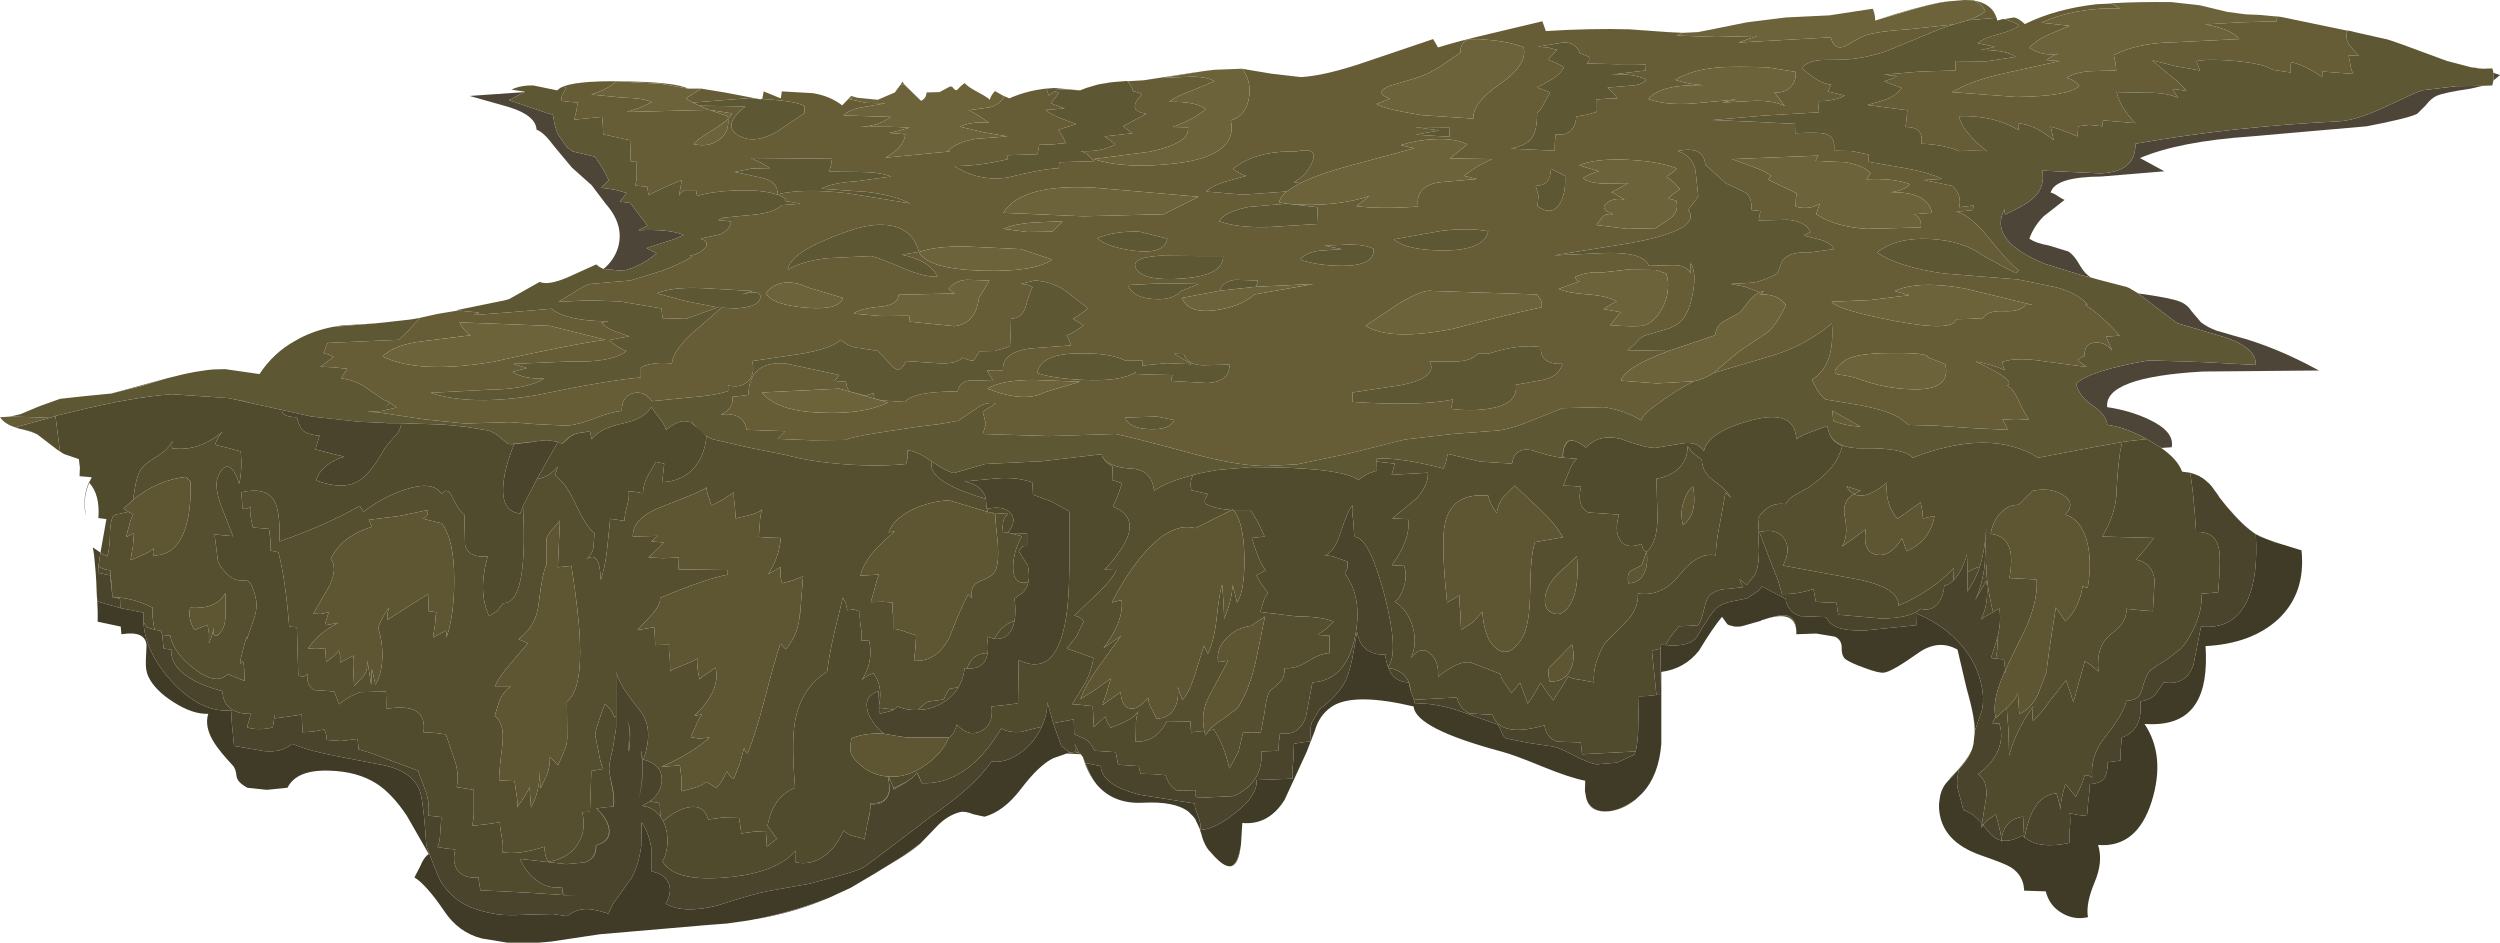 <?xml version="1.0" encoding="UTF-8" standalone="no"?>
<svg xmlns:xlink="http://www.w3.org/1999/xlink" height="135.1px" width="358.3px" xmlns="http://www.w3.org/2000/svg">
  <g transform="matrix(1.0, 0.0, 0.0, 1.0, 0.0, 0.0)">
    <use height="135.1" transform="matrix(1.0, 0.0, 0.0, 1.0, 0.0, 0.0)" width="358.3" xlink:href="#shape0"/>
  </g>
  <defs>
    <g id="shape0" transform="matrix(1.0, 0.0, 0.0, 1.0, 0.0, 0.0)">
      <path d="M354.65 9.7 L354.8 9.7 355.2 9.8 354.65 9.7 M357.35 10.45 L358.3 10.75 357.35 11.55 357.35 10.85 357.35 10.45 M355.85 12.3 L354.1 12.7 Q350.4 13.25 349.3 13.7 348.45 14.05 347.65 15.1 L346.45 16.3 Q345.2 16.95 339.2 18.1 L322.65 19.55 Q312.35 20.25 306.7 22.65 L310.2 24.55 301.15 25.3 Q294.5 25.35 293.9 27.6 294.35 27.7 295.0 28.15 295.7 28.6 295.9 28.65 L292.9 31.0 Q291.5 32.4 290.85 34.2 291.75 34.85 293.7 35.2 L296.45 36.05 Q297.2 36.55 297.8 37.55 298.5 38.75 298.95 39.2 L299.6 39.75 298.35 39.45 293.05 37.8 Q284.8 34.4 287.35 29.9 287.2 30.4 287.4 30.75 290.35 29.35 291.35 28.45 293.15 26.85 292.7 24.45 L301.0 24.85 Q306.15 24.65 306.05 20.6 319.95 18.15 335.0 17.4 337.6 17.3 341.45 15.5 346.45 13.15 347.1 12.95 L352.05 12.35 355.85 12.3 M306.45 42.05 Q311.1 42.7 312.35 43.2 313.45 43.6 314.05 44.55 L315.45 46.2 Q316.45 46.95 317.7 47.4 L320.3 48.15 Q326.05 49.65 332.35 53.1 L315.7 53.25 Q301.55 54.05 302.0 58.35 305.3 58.85 307.95 60.1 311.7 61.85 311.25 64.1 L309.75 64.2 307.65 62.9 Q304.5 61.2 302.05 60.9 301.75 59.3 299.9 58.1 298.0 56.85 297.55 55.0 299.55 53.1 307.95 51.65 L315.7 51.9 323.3 52.3 Q323.4 49.85 318.9 48.35 L312.0 46.3 308.35 43.55 308.3 43.5 306.45 42.05 M86.5 38.55 Q88.0 37.3 88.55 35.55 89.55 32.3 86.8 29.2 L84.8 26.55 81.95 24.0 79.45 21.0 Q77.9 18.9 76.9 18.6 76.8 16.55 72.95 15.35 L67.3 13.75 75.15 13.2 72.95 14.35 78.35 16.2 78.6 16.25 79.25 16.45 79.45 17.65 79.55 18.05 79.85 18.95 80.1 19.45 81.2 21.05 82.05 21.7 85.25 22.45 Q86.55 24.25 87.25 25.85 L86.15 26.9 88.15 27.2 89.8 27.65 88.85 28.9 90.35 29.1 91.55 30.7 92.8 32.35 91.5 33.0 Q95.8 32.8 97.95 33.65 L97.7 33.8 96.7 34.25 92.65 35.55 94.1 36.3 Q92.15 37.95 90.0 38.6 L89.95 38.65 89.85 38.65 89.75 38.7 89.65 38.7 89.45 38.75 89.4 38.75 89.2 38.8 86.5 38.55" fill="#4e4539" fill-rule="evenodd" stroke="none"/>
      <path d="M357.35 10.35 L357.35 10.45 357.35 10.85 357.35 10.35 M5.1 62.15 Q4.45 61.85 3.05 61.5 L3.8 61.65 Q4.55 61.85 5.1 62.15 M2.2 61.25 Q0.7 60.8 0.0 59.8 L1.5 59.7 5.05 59.8 7.05 59.9 2.2 61.25 M15.95 56.4 L24.0 54.2 20.0 55.4 15.95 56.4 M47.7 46.85 L48.9 46.65 53.75 46.35 47.7 46.85 M60.2 45.55 L62.65 45.0 65.65 44.5 68.7 44.8 67.95 45.15 73.2 44.75 79.0 44.25 Q81.4 46.05 87.25 46.05 L86.2 46.25 Q86.75 46.95 88.05 47.45 L90.2 48.2 88.8 48.45 87.3 48.75 Q88.65 49.95 89.8 50.3 87.65 52.0 81.85 51.8 L73.6 52.15 75.5 52.75 73.5 53.3 Q75.05 54.35 78.0 54.25 75.55 55.8 70.1 55.85 L61.7 56.3 Q67.5 58.2 76.8 56.65 87.1 54.5 91.85 54.1 L91.85 52.65 Q93.6 51.8 96.3 52.1 96.4 50.4 99.0 47.95 L103.4 44.1 105.45 44.2 Q108.7 44.0 108.95 42.75 109.25 41.4 106.3 42.2 L107.8 41.7 100.75 41.3 Q96.25 41.1 94.15 42.05 L98.25 43.15 102.8 44.05 103.3 43.9 98.3 45.7 94.8 45.6 94.95 45.6 94.8 44.2 88.8 43.2 84.45 43.05 80.05 43.25 82.35 41.85 Q83.75 40.9 84.55 40.7 L87.4 40.45 90.35 40.2 94.9 38.8 Q97.75 37.75 99.2 36.75 L98.85 36.65 Q100.25 36.4 101.0 35.6 101.8 34.7 100.4 34.2 L103.2 33.6 Q104.55 33.0 104.8 31.75 L102.95 31.55 103.65 31.2 108.25 30.75 Q111.0 30.45 112.05 29.4 L114.75 29.2 112.5 28.8 112.65 28.55 Q112.1 28.1 111.45 27.9 L111.4 27.9 Q109.25 27.15 105.35 27.3 101.9 27.45 99.9 28.1 L99.75 27.25 98.25 27.25 Q97.8 27.25 97.3 28.05 L97.55 26.8 97.7 25.8 95.35 26.8 92.95 27.95 92.75 26.75 91.0 26.6 Q91.3 25.95 91.25 24.9 L91.25 23.2 90.4 23.15 90.35 21.65 90.3 20.1 86.45 19.25 86.4 18.0 86.3 16.75 82.3 17.15 82.6 15.9 82.8 14.7 81.6 14.6 80.45 14.45 Q80.35 13.8 81.15 12.65 L80.75 12.4 80.3 12.6 Q82.1 11.55 89.05 11.65 96.8 11.75 98.6 12.7 L94.7 12.0 88.3 11.65 Q87.4 12.65 84.75 13.55 L89.3 14.0 Q92.25 14.05 93.4 14.65 L91.65 15.45 89.85 16.05 95.7 15.9 101.65 15.75 100.25 15.15 106.85 15.25 Q105.15 16.55 104.85 17.65 104.55 18.95 106.45 19.7 108.35 20.5 111.25 18.95 L115.3 16.2 115.3 15.2 Q114.0 14.45 109.25 14.2 L109.45 13.1 111.9 14.1 112.05 13.1 116.5 13.35 Q118.95 13.75 120.7 15.1 L122.0 13.75 122.85 14.0 122.3 13.85 121.7 14.2 124.15 14.75 126.95 14.8 123.7 15.35 Q121.7 15.7 120.9 16.55 L124.3 16.65 127.65 16.75 Q126.0 18.05 123.2 18.2 127.95 18.1 130.35 18.3 L128.95 18.7 127.45 19.05 129.75 19.25 Q129.5 21.2 126.9 22.6 L131.55 22.15 136.2 21.7 135.85 21.6 Q137.2 20.35 139.85 19.9 L144.4 19.55 140.95 18.95 137.55 18.15 Q139.45 17.35 141.75 17.6 L140.35 16.65 Q139.3 15.95 138.8 15.8 L141.8 15.4 Q143.35 14.95 143.95 13.85 L143.65 13.65 144.65 14.1 Q147.55 12.8 151.05 12.6 L154.8 12.95 150.0 12.7 150.3 13.7 150.85 13.25 Q151.15 13.0 151.75 13.25 L151.3 13.95 150.6 14.8 152.6 15.55 149.85 15.75 Q150.5 16.3 151.9 16.9 L154.25 17.8 152.9 18.2 151.7 18.6 152.35 19.65 152.75 20.5 150.85 20.7 148.95 20.75 148.7 22.1 144.3 22.25 144.45 22.8 Q140.45 23.8 136.8 23.8 140.3 26.05 144.4 25.45 149.1 24.25 151.75 24.1 L151.8 23.25 156.8 23.1 156.15 22.4 Q155.7 21.9 154.85 21.65 157.85 21.8 159.85 20.7 L159.15 20.15 158.3 19.55 162.3 19.1 160.95 18.1 164.3 16.3 Q162.75 16.1 162.65 15.35 162.55 14.65 163.65 13.55 163.25 13.2 162.4 13.1 162.2 12.3 161.6 11.65 L163.95 11.5 171.05 10.4 174.05 10.0 172.45 10.2 166.7 11.15 170.6 11.0 Q172.9 10.95 174.05 11.65 L170.65 13.05 Q168.45 13.85 167.55 14.6 171.4 14.5 172.8 15.65 170.95 17.2 168.05 18.2 L170.25 18.25 Q170.65 20.5 164.75 21.75 L156.75 22.8 Q161.4 24.3 168.65 23.4 177.5 22.3 176.4 17.25 178.55 16.65 179.0 14.05 179.4 11.55 178.0 9.85 L182.15 10.55 186.45 11.05 Q190.0 10.85 195.95 8.8 L205.4 5.6 206.1 6.8 Q209.15 5.85 213.7 4.8 L221.05 3.05 221.55 4.45 Q228.05 4.05 233.5 4.2 L239.05 4.6 241.1 4.7 240.3 5.1 246.05 5.3 251.85 5.15 249.15 6.1 262.4 5.35 Q262.85 7.3 264.5 6.6 266.55 5.35 267.4 5.05 269.4 4.45 273.55 4.2 L280.0 3.5 Q278.3 4.0 275.5 5.2 L270.45 7.3 Q267.4 8.35 264.3 8.55 L261.05 8.6 Q259.1 8.75 258.25 9.7 260.45 11.9 262.45 12.15 L262.2 12.65 261.95 13.1 264.4 13.7 Q262.9 14.5 260.55 14.5 L260.7 16.1 253.0 16.55 245.45 17.2 251.3 17.45 257.25 17.75 257.3 19.1 Q260.05 18.95 261.2 19.1 263.15 19.35 262.85 21.6 L265.4 21.65 267.8 22.15 Q267.7 22.75 267.85 23.2 L272.75 24.05 Q276.45 24.7 278.35 25.65 L275.75 25.8 279.85 26.65 Q281.2 27.95 280.8 29.7 L282.85 29.45 282.75 30.1 281.55 30.25 280.35 30.3 Q282.4 30.85 284.95 34.0 288.0 37.85 289.35 38.75 L288.9 39.15 284.3 36.7 Q281.35 34.5 276.65 34.25 271.75 34.0 269.0 36.2 272.35 38.35 278.65 39.2 L289.2 40.05 294.35 41.1 Q297.55 41.85 299.2 43.65 L298.85 43.7 Q301.1 45.1 303.8 48.1 L301.85 48.25 302.35 49.4 302.75 50.3 Q301.85 49.05 300.35 49.1 298.65 49.15 298.75 51.1 298.7 50.9 298.25 51.25 L297.75 51.65 299.1 52.6 293.05 51.8 Q289.15 51.15 287.0 51.85 287.0 52.45 287.35 53.05 285.4 52.2 283.1 51.8 289.15 54.6 287.65 55.25 288.6 55.75 289.4 57.6 290.35 59.65 290.8 60.1 L288.9 60.2 287.0 60.1 287.4 60.85 287.75 61.6 282.5 61.35 277.35 61.0 273.55 60.9 272.5 60.1 Q271.85 59.6 271.2 59.35 269.7 58.7 266.75 58.1 L261.65 57.25 Q260.6 56.5 259.7 54.4 263.0 52.45 262.55 46.35 259.0 49.35 254.25 50.9 L245.6 53.45 247.4 51.9 249.35 50.3 253.3 47.65 Q254.85 46.25 255.95 43.7 254.85 42.2 252.6 42.2 L252.45 42.05 252.8 41.7 252.2 41.9 250.1 41.1 248.05 40.7 251.4 40.5 Q253.15 40.1 254.7 39.2 L255.2 38.05 Q255.35 37.15 256.4 36.6 257.4 36.1 259.65 36.15 L262.85 35.7 Q262.45 34.85 261.05 34.4 L258.5 33.75 259.45 33.25 Q258.8 31.7 256.2 31.5 L252.05 31.6 252.3 30.25 251.0 30.1 Q251.15 28.15 250.0 27.5 L247.4 26.3 244.4 23.6 Q244.2 20.85 240.45 21.65 242.55 22.3 243.0 24.45 L243.4 28.15 242.7 29.1 241.95 30.05 Q244.05 32.9 233.85 34.8 L222.75 36.6 230.3 36.25 Q235.65 36.15 236.3 38.1 L239.75 38.0 Q241.8 38.0 242.3 39.2 L242.3 37.7 Q243.15 39.0 242.65 41.8 242.2 44.4 241.3 45.55 240.45 46.75 238.75 47.2 L235.7 48.1 Q235.0 48.4 234.35 49.25 L233.3 50.2 239.15 50.3 Q232.95 52.6 232.3 54.55 L237.45 54.95 242.75 54.65 Q240.3 55.9 238.1 57.5 235.4 59.35 235.2 60.25 233.1 58.9 229.9 58.35 L223.95 58.5 219.55 60.25 Q216.85 61.4 214.75 61.7 L208.15 62.2 201.3 63.0 193.55 64.95 185.9 66.55 181.3 66.8 Q176.95 66.7 170.7 64.95 161.95 62.6 159.9 62.2 L150.25 62.5 140.85 62.2 141.3 60.8 140.85 59.0 142.7 57.8 Q141.2 57.55 139.8 58.65 L137.35 60.3 134.5 60.8 131.6 61.15 126.0 62.0 Q121.65 62.7 121.25 63.05 L116.35 63.1 111.45 62.9 112.55 61.8 107.0 61.6 Q106.6 59.05 103.3 59.4 105.15 58.65 105.0 56.85 L106.1 56.75 107.25 56.6 Q107.4 51.65 112.65 52.1 L120.3 53.75 119.6 54.6 121.25 54.7 Q121.3 55.5 121.75 56.1 L124.0 56.7 125.2 56.35 125.3 57.1 126.35 57.4 129.7 57.6 Q130.85 56.1 137.25 56.1 137.5 54.65 139.2 54.5 L142.35 54.6 141.45 53.1 142.65 53.15 143.75 53.1 Q143.55 50.55 147.55 49.95 L153.5 49.5 153.25 48.8 152.85 48.05 Q153.35 47.95 154.25 47.35 L155.3 46.65 153.8 45.7 154.95 44.95 155.95 44.2 152.6 41.6 Q150.7 40.35 148.3 40.2 L146.3 40.7 Q147.25 40.7 148.0 41.15 147.65 41.6 147.0 43.95 146.55 45.55 144.9 45.7 L144.85 47.7 144.75 49.65 142.6 50.3 140.4 50.35 139.55 51.65 Q139.15 51.8 137.95 51.25 137.05 52.25 134.3 52.05 L129.85 51.75 Q129.0 53.65 127.95 52.55 L125.8 50.3 123.35 49.9 Q121.7 49.8 120.5 48.7 119.15 50.0 114.55 50.75 L107.8 51.75 Q108.25 53.6 107.25 54.6 106.25 55.65 104.35 55.25 L104.35 56.05 Q102.4 56.7 98.9 56.95 L93.45 57.5 Q92.3 55.95 90.75 56.35 89.15 56.75 89.1 58.9 87.65 59.0 85.25 59.95 82.85 60.9 81.2 61.0 L76.95 60.8 73.05 60.5 66.65 60.7 60.8 60.1 54.2 59.1 52.6 59.0 54.7 58.9 56.85 58.4 55.85 57.7 55.15 58.6 55.85 57.65 55.0 57.3 52.45 55.55 Q51.15 54.6 48.9 54.2 L49.75 52.85 47.85 52.65 45.9 52.55 46.9 51.85 47.8 51.15 Q46.95 50.7 46.35 50.6 L46.95 49.15 57.15 48.7 58.55 47.35 60.2 45.55 M100.5 12.7 L103.85 13.25 109.1 14.25 107.5 14.05 99.3 14.7 98.3 14.1 100.5 12.7 M129.1 12.15 L129.3 11.7 129.65 12.15 129.1 12.15 M157.4 12.1 L159.4 11.75 159.65 11.75 157.4 12.1 M268.75 2.95 Q274.6 1.0 278.35 0.3 L279.2 0.2 Q277.4 0.45 275.2 1.05 L268.75 2.95 M283.0 0.1 Q285.5 0.55 286.15 2.55 L282.05 2.9 Q283.5 2.4 284.55 1.65 284.2 0.75 283.0 0.1 M287.2 2.75 L288.6 2.5 Q289.25 2.55 290.2 3.45 294.65 1.25 300.55 0.6 L302.65 0.5 303.8 1.2 Q297.45 1.05 292.55 3.25 L296.6 3.7 293.5 5.0 Q291.8 5.8 290.85 6.85 292.7 8.1 295.05 7.7 294.15 7.9 293.3 8.6 L295.2 8.75 287.3 10.5 Q282.65 11.5 279.75 13.2 L288.95 13.9 Q296.6 13.8 298.0 12.3 297.35 11.45 296.2 11.15 297.45 10.35 299.6 10.2 L303.3 10.1 303.2 9.05 302.95 7.9 Q306.4 6.1 311.85 6.05 L320.95 5.6 Q319.8 4.15 316.05 3.5 L321.1 3.2 326.25 3.05 326.4 2.35 327.05 2.45 336.45 4.4 336.35 4.75 Q336.1 5.55 336.8 6.6 L338.1 8.0 336.6 7.95 336.85 9.2 Q337.0 10.2 337.3 10.6 L332.85 10.25 332.8 11.05 Q330.6 9.45 328.4 8.9 328.1 9.6 328.35 10.4 L325.7 10.0 Q324.55 9.15 320.45 8.75 316.65 8.4 314.8 8.75 L315.3 10.1 311.9 9.5 308.45 8.65 311.0 10.8 Q312.65 12.05 313.35 13.0 L311.35 12.75 312.15 14.0 Q310.35 13.25 307.75 13.3 L303.35 13.2 Q303.9 15.5 306.05 17.65 L301.4 17.25 301.3 18.1 299.5 17.9 297.85 18.1 297.75 19.55 Q295.75 18.65 293.9 18.15 L294.35 20.1 Q291.5 17.8 289.35 17.7 L289.3 18.65 Q285.8 16.5 280.75 16.65 281.3 18.95 284.75 21.65 L282.75 21.6 280.8 21.65 Q278.5 20.7 275.35 20.6 275.8 18.2 273.1 18.2 L273.25 17.0 273.35 15.8 267.65 15.05 270.35 14.25 Q271.85 13.6 272.55 12.6 L271.3 12.15 270.05 11.65 271.1 11.3 271.85 10.9 270.0 10.7 275.2 10.25 280.25 10.1 280.25 8.75 284.65 8.8 288.9 8.15 Q287.45 7.15 283.9 7.15 L284.9 6.95 285.9 6.7 283.45 6.2 Q284.4 5.4 286.45 4.9 288.5 4.35 289.4 3.65 288.4 3.0 287.2 2.75 M322.85 2.1 L323.15 2.1 324.0 2.15 322.85 2.1 M287.15 44.6 Q289.55 44.7 290.3 43.7 L291.3 43.7 281.6 41.35 Q275.0 40.15 271.55 41.7 L273.65 42.3 268.1 43.0 262.5 43.25 Q263.35 44.4 271.55 46.0 280.0 47.6 280.35 45.75 L282.3 45.7 284.2 45.6 Q284.8 44.5 287.15 44.6 M253.3 9.65 Q248.7 9.5 246.45 9.65 242.35 10.0 240.1 11.45 242.05 12.1 244.05 12.2 237.85 12.1 236.25 14.2 238.65 15.1 242.5 14.85 L248.9 14.25 246.8 14.7 251.45 14.45 Q254.25 14.4 255.8 15.2 L254.3 13.2 Q255.7 13.4 256.6 12.5 257.45 11.7 257.35 10.3 L253.3 9.65 M251.1 23.85 Q252.9 24.5 253.85 25.2 L253.4 25.75 257.5 27.7 Q257.35 28.25 257.35 29.6 259.2 30.15 260.8 29.2 L260.3 30.7 Q263.0 32.5 267.55 32.8 L275.3 32.6 Q275.45 31.15 274.3 30.7 L276.9 30.5 Q276.25 27.45 270.9 27.55 272.75 27.4 273.75 26.4 271.25 25.5 267.5 25.7 L268.1 24.8 Q266.85 23.6 264.4 23.25 L260.2 23.05 260.45 22.55 260.65 22.3 248.25 22.8 251.1 23.85 M278.8 52.2 L276.3 51.2 Q276.4 50.55 271.2 50.6 265.9 50.6 264.45 51.65 262.3 53.25 263.3 53.65 265.3 53.9 266.35 54.3 270.15 55.7 274.1 55.8 279.7 55.95 278.8 52.2 M262.6 58.85 L266.65 61.15 Q264.3 61.0 262.75 60.3 L262.6 58.85 M235.9 9.25 Q234.5 9.15 231.65 9.2 L227.4 9.1 Q227.85 8.75 227.75 8.15 L227.0 7.85 226.4 7.6 Q225.8 5.95 223.95 6.1 L220.4 6.7 221.85 6.8 223.15 7.15 222.5 7.85 221.85 8.55 223.1 9.05 224.15 9.65 Q223.65 10.6 222.45 11.35 L220.3 12.55 222.15 13.25 220.8 15.7 220.3 16.2 Q220.3 18.75 219.55 19.75 218.8 20.85 216.5 21.3 L222.8 21.6 222.85 20.4 222.95 19.25 Q224.3 19.45 225.1 18.75 225.85 18.05 225.9 16.7 L227.4 16.45 228.8 16.05 Q228.7 15.8 228.75 15.1 L228.75 14.25 230.3 14.15 231.8 14.1 231.3 13.4 230.4 12.55 233.4 12.3 Q235.3 12.25 235.95 11.4 233.9 10.45 230.9 10.7 L235.85 10.1 235.9 9.25 M227.8 24.15 L229.2 24.55 Q228.15 24.7 226.85 25.55 227.95 26.3 230.0 26.3 L233.4 26.25 Q233.0 26.4 232.2 26.9 L230.95 27.55 Q231.3 27.65 231.95 28.1 L232.85 28.6 Q231.15 28.3 230.2 29.15 229.25 30.0 231.2 30.7 230.0 30.6 229.65 31.1 L228.8 32.25 233.2 32.8 237.3 32.7 239.5 31.2 Q240.65 30.25 240.25 28.75 L239.1 28.45 239.8 27.8 240.8 27.1 239.95 26.2 238.85 25.3 239.75 24.7 240.35 24.15 Q237.7 23.1 233.2 22.9 228.5 22.7 226.35 23.7 L227.8 24.15 M218.35 6.75 Q215.75 5.8 212.25 5.65 L212.3 5.7 210.3 5.7 Q209.3 6.1 209.3 7.55 L206.3 9.6 Q204.75 10.6 202.9 11.2 L199.2 12.3 Q196.8 13.25 199.2 14.15 L197.3 14.9 Q198.0 15.55 203.7 16.5 L211.15 17.0 Q211.0 14.8 215.1 11.95 219.0 9.2 218.35 6.75 M202.8 18.2 L206.3 18.7 202.9 19.3 207.75 19.6 207.7 18.25 202.8 18.2 M184.4 27.45 Q183.5 28.25 183.3 29.0 L184.45 29.2 185.15 29.25 Q187.75 29.5 190.95 29.2 194.1 28.85 196.25 28.1 L194.4 29.55 Q197.9 30.0 203.25 29.6 202.8 26.85 206.05 26.15 L211.7 25.65 209.8 25.2 211.75 23.85 213.85 22.8 207.8 22.7 210.3 20.7 Q208.55 19.8 205.6 19.95 203.1 20.05 200.75 20.8 L202.7 21.25 195.1 23.3 Q189.1 24.85 186.35 26.25 L185.45 26.1 Q187.35 25.1 188.1 23.15 188.95 21.05 185.8 21.7 L184.8 21.7 Q179.7 21.8 176.7 24.2 177.8 25.0 178.65 25.2 L175.55 26.05 Q173.8 26.6 172.85 27.45 L178.15 27.9 184.4 27.45 M220.35 29.55 Q222.5 31.05 223.6 29.1 224.45 27.6 224.3 25.2 L222.3 24.2 Q222.2 25.45 221.8 25.95 221.35 26.55 220.1 26.65 L220.5 28.05 220.35 29.55 M220.8 42.95 L220.3 42.2 205.3 41.7 Q204.0 41.4 200.5 43.5 L195.7 46.7 Q199.3 48.9 208.1 47.15 217.8 44.65 220.95 44.05 221.05 43.45 220.8 42.95 M213.3 33.15 Q210.4 32.6 206.5 33.1 L199.8 34.3 Q201.45 35.85 206.85 35.9 212.65 35.9 213.3 33.15 M226.45 40.3 L224.95 40.85 223.4 41.4 Q224.65 42.0 227.6 42.2 230.35 42.4 231.7 43.2 231.0 43.5 229.85 44.3 L232.35 44.75 Q232.05 44.95 231.5 45.7 L230.75 46.6 Q234.55 46.9 235.55 46.65 237.25 46.2 238.45 43.75 238.95 42.7 239.05 41.4 239.15 40.15 238.8 39.2 L237.3 38.7 233.1 38.65 229.65 39.05 Q227.55 38.9 225.8 39.65 225.8 40.3 226.45 40.3 M181.7 32.55 L188.9 32.1 188.8 29.7 184.45 29.2 184.3 29.2 179.05 29.65 Q175.6 30.3 174.7 31.7 177.25 32.65 181.7 32.55 M163.3 33.2 Q159.65 33.1 157.25 34.15 158.9 35.5 162.65 35.95 166.9 36.45 167.3 34.2 L163.3 33.2 M171.8 28.2 L156.85 26.9 Q146.4 26.3 143.8 30.5 L155.25 31.0 166.8 30.7 171.8 28.2 M166.2 36.65 Q161.7 36.95 162.95 38.7 164.15 40.35 169.65 39.9 175.35 39.45 175.3 36.7 L171.8 36.7 166.2 36.65 M171.8 40.7 L166.7 40.6 161.65 40.85 Q162.35 42.65 165.2 42.85 168.0 43.1 169.3 41.7 L171.8 40.7 M180.0 41.1 L180.3 40.2 177.05 40.1 Q175.35 40.3 174.8 41.6 L174.95 41.65 169.4 42.7 Q170.3 45.0 174.25 44.45 177.85 43.95 179.8 42.2 L188.3 40.7 180.0 41.1 M193.4 35.05 L189.8 35.2 192.3 35.7 188.95 35.95 Q187.1 36.25 186.3 37.2 188.9 38.1 192.5 38.1 197.1 38.05 196.85 35.65 195.6 35.05 193.4 35.05 M193.85 57.6 Q203.45 58.25 208.25 57.25 L207.95 58.6 Q211.15 59.0 213.8 58.5 217.6 57.75 217.25 55.15 L221.1 54.45 Q223.35 54.0 223.95 52.15 220.65 52.25 220.85 49.75 217.75 49.25 213.3 50.7 L211.8 50.7 Q210.9 51.75 208.65 51.8 L204.9 51.8 Q206.15 54.1 200.8 55.2 L193.85 56.25 193.85 57.6 M176.2 52.25 L172.4 52.35 Q170.2 52.3 169.65 50.75 L168.3 50.7 170.8 52.2 167.15 52.05 163.7 52.4 163.75 52.05 163.8 51.7 161.3 51.7 Q159.15 50.55 154.55 50.65 149.15 50.7 148.65 53.45 150.85 54.25 155.3 54.45 160.65 54.7 162.75 53.35 L162.75 53.2 162.8 53.6 165.5 53.7 168.15 53.75 Q167.75 54.15 167.9 54.6 L173.1 54.9 Q176.3 54.65 176.2 52.25 M168.3 60.2 L165.8 59.7 161.25 59.85 Q161.8 61.4 164.75 61.5 167.65 61.65 168.3 60.2 M131.7 36.15 Q133.0 38.55 140.75 38.8 148.3 39.0 150.8 37.2 L146.3 35.7 138.9 35.35 Q134.2 35.2 131.7 36.15 M124.8 36.7 L124.85 36.7 Q125.95 36.95 129.6 38.5 132.6 39.75 134.35 39.65 133.3 37.35 129.25 36.5 L131.7 36.1 Q130.85 32.95 127.75 32.35 125.15 31.85 121.5 33.15 118.15 34.35 116.45 35.25 113.15 36.95 112.9 38.65 115.05 37.4 118.6 37.0 L124.8 36.7 M130.45 29.15 Q128.0 27.95 124.2 27.5 L117.7 27.05 Q119.3 26.2 122.6 26.0 L127.7 25.3 Q126.05 24.65 123.3 24.65 L118.85 24.6 119.1 23.65 119.25 22.75 107.6 22.65 109.05 23.3 110.35 24.1 107.75 24.15 105.3 24.65 109.25 25.5 Q111.5 26.0 111.45 27.85 115.1 26.95 121.5 27.7 L130.45 29.15 M126.3 45.3 L130.3 45.25 130.4 46.1 136.8 46.75 Q139.85 46.35 140.3 42.7 L141.8 40.2 138.5 40.1 Q136.8 40.25 135.95 41.45 L136.85 42.05 132.85 42.15 128.8 42.25 Q128.65 43.75 126.15 43.95 123.1 44.25 122.35 44.95 L126.3 45.3 M147.25 33.25 L150.8 33.2 152.3 31.7 148.0 31.9 Q145.35 32.1 143.8 32.8 L147.25 33.25 M104.35 17.0 L104.95 16.25 101.65 15.75 104.3 16.65 104.35 17.0 Q103.7 17.7 101.9 18.8 100.1 19.85 99.4 20.65 101.45 21.15 102.95 20.1 104.55 19.05 104.35 17.0 M112.55 40.5 Q110.7 40.7 109.75 42.05 110.75 43.7 115.5 44.1 120.3 44.5 120.8 42.7 L115.8 41.2 Q114.2 40.4 112.55 40.5 M117.75 59.15 Q123.65 59.4 127.3 57.7 L120.3 55.7 109.2 56.25 Q111.35 58.95 117.75 59.15 M147.9 54.45 Q143.5 54.5 141.5 55.7 146.85 57.8 149.8 56.2 L154.8 54.7 147.9 54.45 M79.25 16.45 L79.4 17.35 79.45 17.65 79.25 16.45 M67.45 48.05 L60.65 48.9 Q56.4 49.4 54.85 51.1 60.05 53.65 70.7 51.85 82.4 49.25 86.8 48.7 L78.8 46.7 65.85 46.2 Q66.55 47.5 67.45 48.05" fill="#665d37" fill-rule="evenodd" stroke="none"/>
      <path d="M355.2 9.8 L355.95 9.85 357.2 9.8 357.3 10.15 357.35 10.35 357.35 10.85 357.35 11.55 357.2 12.25 355.85 12.3 352.05 12.35 347.1 12.95 Q346.45 13.15 341.45 15.5 337.6 17.3 335.0 17.4 319.95 18.15 306.05 20.6 306.15 24.65 301.0 24.85 L292.7 24.45 Q293.15 26.85 291.35 28.45 290.35 29.35 287.4 30.75 287.2 30.4 287.35 29.9 284.8 34.4 293.05 37.8 L298.35 39.45 299.6 39.75 300.65 40.05 304.1 40.95 304.7 41.1 304.85 41.15 305.05 41.25 305.1 41.25 305.2 41.3 306.45 42.05 308.3 43.5 308.35 43.55 312.0 46.3 318.9 48.35 Q323.4 49.85 323.3 52.3 L315.7 51.9 307.95 51.65 Q299.55 53.1 297.55 55.0 298.0 56.85 299.9 58.1 301.75 59.3 302.05 60.9 304.5 61.2 307.65 62.9 L307.5 62.95 304.85 63.25 304.15 63.35 300.25 64.05 292.1 65.6 Q285.25 61.3 274.15 65.6 272.75 64.15 267.1 64.25 263.25 64.35 262.2 62.2 L261.85 61.05 259.6 61.9 Q258.1 62.4 257.45 62.95 257.25 58.55 250.95 60.25 244.8 61.9 244.2 64.65 243.2 63.2 241.1 63.55 L237.2 64.2 Q235.65 64.15 232.25 62.9 229.15 62.15 227.3 64.15 L226.45 63.55 226.15 63.4 Q224.5 62.55 224.1 64.3 223.95 64.85 223.95 65.6 222.5 65.5 219.45 64.5 217.05 64.1 216.7 66.45 L212.1 66.15 207.5 65.05 207.25 66.15 206.9 67.15 Q200.5 65.5 197.3 65.75 L197.35 67.45 Q196.1 67.85 195.95 67.95 195.55 68.15 194.7 68.8 192.15 66.95 179.35 66.95 L179.15 66.95 174.55 67.35 172.6 67.7 171.0 68.05 171.0 68.1 Q167.3 69.0 165.4 70.35 165.1 67.25 162.0 67.15 158.8 66.95 157.95 65.35 L157.95 65.25 157.85 65.1 149.4 66.1 141.2 66.5 138.8 67.2 136.7 67.8 Q135.6 67.55 133.65 66.2 L133.55 66.15 133.4 66.05 Q131.45 64.65 130.05 64.55 130.2 65.55 129.85 66.5 125.9 66.9 121.2 66.55 116.25 66.2 112.6 65.2 L107.35 64.15 102.15 62.95 Q100.8 62.45 99.3 60.7 L99.05 60.55 99.0 60.5 98.0 60.35 Q96.9 60.45 95.45 61.6 95.3 60.9 94.4 59.8 L93.35 58.35 Q92.35 60.05 89.2 60.7 85.95 61.4 84.8 62.95 L84.55 61.8 84.3 61.85 84.05 61.9 83.0 62.05 82.45 62.2 Q81.5 62.5 80.6 63.6 L79.9 63.35 79.8 63.3 78.55 63.1 78.15 63.1 76.8 63.25 76.5 63.3 73.25 63.65 73.1 63.65 72.8 63.6 71.7 62.7 Q70.6 61.8 69.95 61.7 L66.65 61.15 63.5 60.85 57.5 60.65 56.7 60.65 55.55 60.65 55.05 60.6 51.5 60.45 44.65 59.7 40.4 58.75 36.1 57.8 34.8 57.45 33.65 57.25 32.7 57.05 24.65 56.5 Q18.95 56.9 10.5 59.0 L9.25 59.3 7.95 59.6 7.95 59.65 7.05 59.9 5.05 59.8 1.5 59.7 1.45 59.7 2.75 59.4 2.95 59.35 5.7 58.2 8.5 57.2 8.65 57.15 12.35 56.75 15.95 56.4 20.0 55.4 24.0 54.2 26.45 53.6 27.95 53.3 29.6 53.05 30.5 52.95 32.25 52.9 37.1 53.6 37.2 53.6 Q39.2 50.55 42.3 48.85 44.65 47.45 47.7 46.85 L53.75 46.35 55.2 46.2 58.75 45.8 59.4 45.7 60.2 45.55 58.55 47.35 57.15 48.7 46.95 49.15 46.35 50.6 Q46.95 50.7 47.8 51.15 L46.9 51.85 45.9 52.55 47.85 52.65 49.75 52.85 48.9 54.2 Q51.15 54.6 52.45 55.55 L55.0 57.3 55.85 57.65 55.15 58.6 55.85 57.7 56.85 58.4 54.7 58.9 52.6 59.0 54.2 59.1 60.8 60.1 66.65 60.7 73.05 60.5 76.95 60.8 81.2 61.0 Q82.85 60.9 85.25 59.95 87.65 59.0 89.1 58.9 89.15 56.75 90.75 56.35 92.3 55.95 93.45 57.5 L98.9 56.95 Q102.4 56.7 104.35 56.05 L104.35 55.25 Q106.25 55.65 107.25 54.6 108.25 53.6 107.8 51.75 L114.55 50.75 Q119.15 50.0 120.5 48.7 121.7 49.8 123.35 49.9 L125.8 50.3 127.95 52.55 Q129.0 53.65 129.85 51.75 L134.3 52.05 Q137.05 52.25 137.95 51.25 139.15 51.8 139.55 51.65 L140.4 50.35 142.6 50.3 144.75 49.65 144.85 47.7 144.9 45.7 Q146.55 45.55 147.0 43.95 147.65 41.6 148.0 41.15 147.25 40.7 146.3 40.7 L148.3 40.2 Q150.7 40.35 152.6 41.6 L155.95 44.2 154.95 44.95 153.8 45.7 155.3 46.65 154.25 47.35 Q153.35 47.95 152.85 48.05 L153.25 48.8 153.5 49.5 147.55 49.95 Q143.55 50.55 143.75 53.1 L142.65 53.15 141.45 53.1 142.35 54.6 139.2 54.5 Q137.5 54.65 137.25 56.1 130.85 56.1 129.7 57.6 L126.35 57.4 125.3 57.1 125.2 56.35 124.0 56.7 121.75 56.1 Q121.3 55.5 121.25 54.7 L119.6 54.6 120.3 53.75 112.65 52.1 Q107.4 51.65 107.25 56.6 L106.1 56.75 105.0 56.85 Q105.15 58.65 103.3 59.4 106.6 59.05 107.0 61.6 L112.55 61.8 111.45 62.9 116.35 63.1 121.25 63.05 Q121.65 62.7 126.0 62.0 L131.6 61.15 134.5 60.8 137.35 60.3 139.8 58.65 Q141.2 57.55 142.7 57.8 L140.85 59.0 141.3 60.8 140.85 62.2 150.25 62.5 159.9 62.2 Q161.95 62.6 170.7 64.95 176.95 66.7 181.3 66.8 L185.9 66.55 193.55 64.95 201.3 63.0 208.15 62.2 214.75 61.7 Q216.85 61.4 219.55 60.25 L223.95 58.5 229.9 58.35 Q233.1 58.9 235.2 60.25 235.4 59.35 238.1 57.5 240.3 55.9 242.75 54.65 244.5 54.2 245.45 53.55 L245.6 53.45 254.25 50.9 Q259.0 49.35 262.55 46.35 263.0 52.45 259.7 54.4 260.6 56.5 261.65 57.25 L266.75 58.1 Q269.7 58.7 271.2 59.35 271.85 59.6 272.5 60.1 L273.55 60.9 277.35 61.0 282.5 61.35 287.75 61.6 287.4 60.85 287.0 60.1 288.9 60.2 290.8 60.1 Q290.35 59.65 289.4 57.6 288.6 55.75 287.65 55.25 289.15 54.6 283.1 51.8 285.4 52.2 287.35 53.05 287.0 52.45 287.0 51.85 289.15 51.15 293.05 51.8 L299.1 52.6 297.75 51.65 298.25 51.25 Q298.7 50.9 298.75 51.1 298.65 49.15 300.35 49.1 301.85 49.05 302.75 50.3 L302.35 49.4 301.85 48.25 303.8 48.1 Q301.1 45.1 298.85 43.7 L299.2 43.65 Q297.55 41.85 294.35 41.1 L289.2 40.05 278.65 39.2 Q272.35 38.35 269.0 36.2 271.75 34.0 276.65 34.25 281.35 34.5 284.3 36.7 L288.9 39.15 289.35 38.75 Q288.0 37.85 284.95 34.0 282.4 30.85 280.35 30.3 L281.55 30.25 282.75 30.1 282.85 29.45 280.8 29.7 Q281.2 27.95 279.85 26.65 L275.75 25.8 278.35 25.65 Q276.45 24.7 272.75 24.05 L267.85 23.2 Q267.7 22.75 267.8 22.15 L265.4 21.65 262.85 21.6 Q263.15 19.35 261.2 19.1 260.05 18.95 257.3 19.1 L257.25 17.75 251.3 17.45 245.45 17.2 253.0 16.55 260.7 16.1 260.55 14.5 Q262.9 14.5 264.4 13.7 L261.95 13.1 262.2 12.65 262.45 12.15 Q260.45 11.9 258.25 9.7 259.1 8.75 261.05 8.6 L264.3 8.55 Q267.4 8.35 270.45 7.3 L275.5 5.2 Q278.3 4.0 280.0 3.5 L282.05 2.9 286.15 2.55 286.2 2.7 286.25 2.95 287.15 2.7 287.2 2.75 Q288.4 3.0 289.4 3.65 288.5 4.35 286.45 4.9 284.4 5.4 283.45 6.2 L285.9 6.7 284.9 6.95 283.9 7.15 Q287.45 7.15 288.9 8.15 L284.65 8.8 280.25 8.75 280.25 10.1 275.2 10.25 270.0 10.7 271.85 10.9 271.1 11.3 270.05 11.65 271.3 12.15 272.55 12.6 Q271.85 13.6 270.35 14.25 L267.65 15.05 273.35 15.8 273.25 17.0 273.1 18.2 Q275.8 18.2 275.35 20.6 278.5 20.7 280.8 21.65 L282.75 21.6 284.75 21.65 Q281.3 18.95 280.75 16.65 285.8 16.5 289.3 18.65 L289.35 17.7 Q291.5 17.8 294.35 20.1 L293.9 18.15 Q295.75 18.65 297.75 19.55 L297.85 18.1 299.5 17.9 301.3 18.1 301.4 17.25 306.05 17.65 Q303.9 15.5 303.35 13.2 L307.75 13.3 Q310.35 13.25 312.15 14.0 L311.35 12.75 313.35 13.0 Q312.65 12.05 311.0 10.8 L308.45 8.65 311.9 9.5 315.3 10.1 314.8 8.75 Q316.65 8.4 320.45 8.75 324.55 9.15 325.7 10.0 L328.35 10.4 Q328.1 9.6 328.4 8.9 330.6 9.45 332.8 11.05 L332.85 10.25 337.3 10.6 Q337.0 10.2 336.85 9.2 L336.6 7.95 338.1 8.0 336.8 6.6 Q336.1 5.55 336.35 4.75 L336.45 4.4 336.45 4.35 337.7 4.65 342.15 5.65 Q342.95 5.85 349.65 8.35 L350.75 8.75 354.2 9.65 354.65 9.7 355.2 9.8 M323.3 76.55 L324.45 77.1 323.8 76.85 323.65 76.75 323.3 76.55 M65.65 44.5 L65.45 44.45 72.3 43.05 73.0 42.85 77.35 40.4 Q78.55 40.95 81.35 39.75 L85.45 37.9 85.65 38.05 Q86.0 38.35 86.5 38.55 L89.2 38.8 89.4 38.75 89.45 38.75 89.65 38.7 89.75 38.7 89.85 38.65 89.95 38.65 90.0 38.6 Q92.15 37.95 94.1 36.3 L92.65 35.55 96.7 34.25 97.7 33.8 97.95 33.65 Q95.8 32.8 91.5 33.0 L92.8 32.35 91.55 30.7 90.35 29.1 88.85 28.9 89.8 27.65 88.15 27.2 86.15 26.9 87.25 25.85 Q86.55 24.25 85.25 22.45 L82.05 21.7 81.2 21.05 80.1 19.45 79.85 18.95 79.55 18.05 79.45 17.65 79.4 17.35 79.25 16.45 78.6 16.25 78.35 16.2 72.95 14.35 75.15 13.2 75.25 13.15 73.3 12.85 Q74.6 12.2 76.45 12.25 L79.85 12.95 80.3 12.6 80.75 12.4 81.15 12.65 Q80.35 13.8 80.45 14.45 L81.6 14.6 82.8 14.7 82.6 15.9 82.3 17.15 86.3 16.75 86.4 18.0 86.45 19.25 90.3 20.1 90.35 21.65 90.4 23.15 91.25 23.2 91.25 24.9 Q91.3 25.95 91.0 26.6 L92.75 26.75 92.95 27.95 95.35 26.8 97.7 25.8 97.55 26.8 97.3 28.05 Q97.8 27.25 98.25 27.25 L99.75 27.25 99.9 28.1 Q101.9 27.45 105.35 27.3 109.25 27.15 111.4 27.9 L111.45 27.9 Q112.1 28.1 112.65 28.55 L112.5 28.8 114.75 29.2 112.05 29.4 Q111.0 30.45 108.25 30.75 L103.65 31.2 102.95 31.55 104.8 31.75 Q104.55 33.0 103.2 33.6 L100.4 34.2 Q101.8 34.7 101.0 35.6 100.25 36.4 98.85 36.65 L99.2 36.75 Q97.75 37.75 94.9 38.8 L90.35 40.2 87.4 40.45 84.55 40.7 Q83.75 40.9 82.35 41.85 L80.05 43.25 84.45 43.05 88.8 43.2 94.8 44.2 94.95 45.6 94.8 45.6 98.3 45.7 103.3 43.9 102.8 44.05 98.25 43.15 94.15 42.05 Q96.25 41.1 100.75 41.3 L107.8 41.7 106.3 42.2 Q109.25 41.4 108.95 42.75 108.7 44.0 105.45 44.2 L103.4 44.1 99.0 47.95 Q96.4 50.4 96.3 52.1 93.6 51.8 91.85 52.65 L91.85 54.1 Q87.1 54.5 76.8 56.65 67.5 58.2 61.7 56.3 L70.1 55.85 Q75.55 55.8 78.0 54.25 75.05 54.35 73.5 53.3 L75.5 52.75 73.6 52.15 81.85 51.8 Q87.65 52.0 89.8 50.3 88.65 49.95 87.3 48.75 L88.8 48.45 90.2 48.2 88.05 47.45 Q86.75 46.95 86.2 46.25 L87.25 46.05 Q81.4 46.05 79.0 44.25 L73.2 44.75 67.95 45.15 68.7 44.8 65.65 44.5 M109.1 14.25 L109.0 14.15 109.25 14.2 Q114.0 14.45 115.3 15.2 L115.3 16.2 111.25 18.95 Q108.35 20.5 106.45 19.7 104.55 18.95 104.85 17.65 105.15 16.55 106.85 15.25 L100.25 15.15 99.3 14.7 107.5 14.05 109.1 14.25 M154.8 12.95 L155.7 12.6 157.4 12.1 159.65 11.75 161.55 11.6 161.6 11.65 Q162.2 12.3 162.4 13.1 163.25 13.2 163.65 13.55 162.55 14.65 162.65 15.35 162.75 16.1 164.3 16.3 L160.95 18.1 162.3 19.1 158.3 19.55 159.15 20.15 159.85 20.7 Q157.85 21.8 154.85 21.65 155.7 21.9 156.15 22.4 L156.8 23.1 151.8 23.25 151.75 24.1 Q149.1 24.25 144.4 25.45 140.3 26.05 136.8 23.8 140.45 23.8 144.45 22.8 L144.3 22.25 148.7 22.1 148.95 20.75 150.85 20.7 152.75 20.5 152.35 19.65 151.7 18.6 152.9 18.2 154.25 17.8 151.9 16.9 Q150.5 16.3 149.85 15.75 L152.6 15.55 150.6 14.8 151.3 13.95 151.75 13.25 Q151.15 13.0 150.85 13.25 L150.3 13.7 150.0 12.7 154.8 12.95 M239.15 50.3 L233.3 50.2 234.35 49.25 Q235.0 48.4 235.7 48.1 L238.75 47.2 Q240.45 46.75 241.3 45.55 242.2 44.4 242.65 41.8 243.15 39.0 242.3 37.7 L242.3 39.2 Q241.8 38.0 239.75 38.0 L236.3 38.1 Q235.65 36.15 230.3 36.25 L222.75 36.6 233.85 34.8 Q244.05 32.9 241.95 30.05 L242.7 29.1 243.4 28.15 243.0 24.45 Q242.55 22.3 240.45 21.65 244.2 20.85 244.4 23.6 L247.4 26.3 250.0 27.5 Q251.15 28.15 251.0 30.1 L252.3 30.25 252.05 31.6 256.2 31.5 Q258.8 31.7 259.45 33.25 L258.5 33.75 261.05 34.4 Q262.45 34.85 262.85 35.7 L259.65 36.15 Q257.4 36.1 256.4 36.6 255.35 37.15 255.2 38.05 L254.7 39.2 Q253.15 40.1 251.4 40.5 L248.05 40.7 250.1 41.1 252.2 41.9 Q251.35 42.25 250.6 43.25 L249.35 44.8 247.15 46.0 Q246.0 46.6 245.8 48.05 L239.15 50.3 M252.45 42.05 L252.6 42.2 252.3 42.2 252.45 42.05 M262.6 58.85 L262.75 60.3 Q264.3 61.0 266.65 61.15 L262.6 58.85 M235.9 9.25 L235.85 10.1 230.9 10.7 Q233.9 10.45 235.95 11.4 235.3 12.25 233.4 12.3 L230.4 12.55 231.3 13.4 231.8 14.1 230.3 14.15 228.75 14.25 228.75 15.1 Q228.7 15.8 228.8 16.05 L227.4 16.45 225.9 16.7 Q225.85 18.05 225.1 18.75 224.3 19.45 222.95 19.25 L222.85 20.4 222.8 21.6 216.5 21.3 Q218.8 20.85 219.55 19.75 220.3 18.75 220.3 16.2 L220.8 15.7 222.15 13.25 220.3 12.55 222.45 11.35 Q223.65 10.6 224.15 9.65 L223.1 9.05 221.85 8.55 222.5 7.85 223.15 7.15 221.85 6.8 220.4 6.7 223.95 6.1 Q225.8 5.95 226.4 7.6 L227.0 7.85 227.75 8.15 Q227.85 8.75 227.4 9.1 L231.65 9.2 Q234.5 9.15 235.9 9.25 M202.8 18.2 L207.7 18.25 207.75 19.6 202.9 19.3 206.3 18.7 202.8 18.2 M186.35 26.25 Q185.25 26.85 184.4 27.45 L178.15 27.9 172.85 27.45 Q173.8 26.6 175.55 26.05 L178.65 25.2 Q177.8 25.0 176.7 24.2 179.7 21.8 184.8 21.7 L185.8 21.7 Q188.95 21.05 188.1 23.15 187.35 25.1 185.45 26.1 L186.35 26.25 M220.35 29.55 L220.5 28.05 220.1 26.65 Q221.35 26.55 221.8 25.95 222.2 25.45 222.3 24.2 L224.3 25.2 Q224.45 27.6 223.6 29.1 222.5 31.05 220.35 29.55 M213.3 33.15 Q212.65 35.9 206.85 35.9 201.45 35.85 199.8 34.3 L206.5 33.1 Q210.4 32.6 213.3 33.15 M163.3 33.2 L167.3 34.2 Q166.9 36.45 162.65 35.95 158.9 35.5 157.25 34.15 159.65 33.1 163.3 33.2 M181.7 32.55 Q177.25 32.65 174.7 31.7 175.6 30.3 179.05 29.65 L184.3 29.2 184.45 29.2 188.8 29.7 188.9 32.1 181.7 32.55 M174.95 41.65 L174.8 41.6 Q175.35 40.3 177.05 40.1 L180.3 40.2 180.0 41.1 174.95 41.65 M171.8 40.7 L169.3 41.7 Q168.0 43.1 165.2 42.85 162.35 42.65 161.65 40.85 L166.7 40.6 171.8 40.7 M166.2 36.65 L171.8 36.7 175.3 36.7 Q175.35 39.45 169.65 39.9 164.15 40.35 162.95 38.7 161.7 36.95 166.2 36.65 M168.3 60.2 Q167.65 61.65 164.75 61.5 161.8 61.4 161.25 59.85 L165.8 59.7 168.3 60.2 M176.2 52.25 Q176.3 54.65 173.1 54.9 L167.9 54.6 Q167.75 54.15 168.15 53.75 L165.5 53.7 162.8 53.6 162.75 53.2 162.75 53.35 Q160.65 54.7 155.3 54.45 150.85 54.25 148.65 53.45 149.15 50.7 154.55 50.65 159.15 50.55 161.3 51.7 L163.8 51.7 163.75 52.05 163.7 52.4 167.15 52.05 170.8 52.2 168.3 50.7 169.65 50.75 Q170.2 52.3 172.4 52.35 L176.2 52.25 M193.85 57.6 L193.85 56.25 200.8 55.2 Q206.15 54.1 204.9 51.8 L208.65 51.8 Q210.9 51.75 211.8 50.7 L213.3 50.7 Q217.75 49.25 220.85 49.75 220.65 52.25 223.95 52.15 223.35 54.0 221.1 54.45 L217.25 55.15 Q217.6 57.75 213.8 58.5 211.15 59.0 207.95 58.6 L208.25 57.25 Q203.45 58.25 193.85 57.6 M193.4 35.05 Q195.6 35.05 196.85 35.65 197.1 38.05 192.5 38.1 188.9 38.1 186.3 37.2 187.1 36.25 188.95 35.95 L192.3 35.7 189.8 35.2 193.4 35.05 M124.8 36.7 L118.6 37.0 Q115.05 37.4 112.9 38.65 113.15 36.95 116.45 35.25 118.15 34.35 121.5 33.15 125.15 31.85 127.75 32.35 130.85 32.95 131.7 36.1 L129.25 36.5 Q133.3 37.35 134.35 39.65 132.6 39.75 129.6 38.5 125.95 36.95 124.85 36.7 L124.8 36.7 M130.45 29.15 L121.5 27.7 Q115.1 26.95 111.45 27.85 111.5 26.0 109.25 25.5 L105.3 24.65 107.75 24.15 110.35 24.1 109.05 23.3 107.6 22.65 119.25 22.75 119.1 23.65 118.85 24.6 123.3 24.65 Q126.05 24.65 127.7 25.3 L122.6 26.0 Q119.3 26.2 117.7 27.05 L124.2 27.5 Q128.0 27.95 130.45 29.15" fill="#5e5734" fill-rule="evenodd" stroke="none"/>
      <path d="M98.6 12.7 L100.2 12.7 100.5 12.7 98.3 14.1 99.3 14.7 100.25 15.15 101.65 15.75 95.7 15.9 89.85 16.05 91.65 15.45 93.4 14.65 Q92.25 14.05 89.3 14.0 L84.75 13.55 Q87.4 12.65 88.3 11.65 L94.7 12.0 98.6 12.7 M122.85 14.0 L125.8 14.3 128.25 13.25 129.05 12.15 129.1 12.15 129.65 12.15 129.75 12.25 132.0 14.45 Q132.75 14.1 132.8 13.25 L134.65 13.2 136.15 12.4 Q136.45 12.35 136.65 12.65 136.9 13.0 137.15 12.9 137.75 12.25 138.25 11.9 138.65 12.4 140.05 13.15 141.55 13.95 141.85 14.3 142.0 13.7 142.6 13.05 L143.65 13.65 143.95 13.85 Q143.35 14.95 141.8 15.4 L138.8 15.8 Q139.3 15.95 140.35 16.65 L141.75 17.6 Q139.45 17.35 137.55 18.15 L140.95 18.95 144.4 19.55 139.85 19.9 Q137.2 20.35 135.85 21.6 L136.2 21.7 131.55 22.15 126.9 22.6 Q129.5 21.2 129.75 19.25 L127.45 19.05 128.95 18.7 130.35 18.3 Q127.95 18.1 123.2 18.2 126.0 18.05 127.65 16.75 L124.3 16.65 120.9 16.55 Q121.7 15.7 123.7 15.35 L126.95 14.8 124.15 14.75 121.7 14.2 122.3 13.85 122.85 14.0 M174.05 10.0 L178.0 9.85 Q179.4 11.55 179.0 14.05 178.55 16.65 176.4 17.25 177.5 22.3 168.65 23.4 161.4 24.3 156.75 22.8 L164.75 21.75 Q170.65 20.5 170.25 18.25 L168.05 18.2 Q170.95 17.2 172.8 15.65 171.4 14.5 167.55 14.6 168.45 13.85 170.65 13.05 L174.05 11.65 Q172.9 10.95 170.6 11.0 L166.7 11.15 172.45 10.2 174.05 10.0 M241.1 4.7 L241.3 4.7 243.35 4.6 244.65 4.35 250.35 3.2 255.95 2.5 262.2 2.2 268.4 1.25 Q268.75 2.0 268.75 2.95 L275.2 1.05 Q277.4 0.45 279.2 0.2 L281.55 0.0 282.9 0.05 283.0 0.1 Q284.2 0.75 284.55 1.65 283.5 2.4 282.05 2.9 L280.0 3.5 273.55 4.2 Q269.4 4.45 267.4 5.05 266.55 5.35 264.5 6.6 262.85 7.3 262.4 5.35 L249.15 6.1 251.85 5.15 246.05 5.3 240.3 5.1 241.1 4.7 M302.65 0.5 L302.6 0.45 302.95 0.45 Q306.15 0.25 311.2 0.3 L315.25 0.75 319.2 1.7 321.8 2.05 322.85 2.1 324.0 2.15 326.15 2.35 326.4 2.35 326.25 3.05 321.1 3.2 316.05 3.5 Q319.8 4.15 320.95 5.6 L311.85 6.05 Q306.4 6.1 302.95 7.9 L303.2 9.05 303.3 10.1 299.6 10.2 Q297.45 10.35 296.2 11.15 297.35 11.45 298.0 12.3 296.6 13.8 288.95 13.9 L279.75 13.2 Q282.65 11.5 287.3 10.5 L295.2 8.75 293.3 8.6 Q294.15 7.9 295.05 7.7 292.7 8.1 290.85 6.85 291.8 5.8 293.5 5.0 L296.6 3.7 292.55 3.25 Q297.45 1.05 303.8 1.2 L302.65 0.5 M287.15 44.6 Q284.8 44.5 284.2 45.6 L282.3 45.7 280.35 45.75 Q280.0 47.6 271.55 46.0 263.35 44.4 262.5 43.25 L268.1 43.0 273.65 42.3 271.55 41.7 Q275.0 40.15 281.6 41.35 L291.3 43.7 290.3 43.7 Q289.55 44.7 287.15 44.6 M245.6 53.45 L245.45 53.55 Q244.5 54.2 242.75 54.65 L237.45 54.95 232.3 54.55 Q232.95 52.6 239.15 50.3 L245.8 48.05 Q246.0 46.6 247.15 46.0 L249.35 44.8 250.6 43.25 Q251.35 42.25 252.2 41.9 L252.8 41.7 252.45 42.05 252.3 42.2 252.6 42.2 Q254.85 42.2 255.95 43.7 254.85 46.25 253.3 47.65 L249.35 50.3 247.4 51.9 245.6 53.45 M251.1 23.85 L248.25 22.8 260.65 22.3 260.45 22.55 260.2 23.05 264.4 23.25 Q266.85 23.6 268.1 24.8 L267.5 25.7 Q271.25 25.5 273.75 26.4 272.75 27.4 270.9 27.55 276.25 27.45 276.9 30.5 L274.3 30.7 Q275.45 31.15 275.3 32.6 L267.55 32.8 Q263.0 32.5 260.3 30.7 L260.8 29.2 Q259.2 30.15 257.35 29.6 257.35 28.25 257.5 27.7 L253.4 25.75 253.85 25.2 Q252.9 24.5 251.1 23.85 M253.3 9.65 L257.35 10.3 Q257.45 11.7 256.6 12.5 255.7 13.4 254.3 13.2 L255.8 15.2 Q254.25 14.4 251.45 14.45 L246.8 14.7 248.9 14.25 242.5 14.85 Q238.65 15.1 236.25 14.2 237.85 12.1 244.05 12.2 242.05 12.1 240.1 11.45 242.35 10.0 246.45 9.65 248.7 9.5 253.3 9.65 M278.8 52.2 Q279.7 55.95 274.1 55.8 270.15 55.7 266.35 54.3 265.3 53.9 263.3 53.65 262.3 53.25 264.45 51.65 265.9 50.6 271.2 50.6 276.4 50.55 276.3 51.2 L278.8 52.2 M218.35 6.75 Q219.0 9.2 215.1 11.95 211.0 14.8 211.15 17.0 L203.7 16.5 Q198.0 15.55 197.3 14.9 L199.2 14.15 Q196.8 13.25 199.2 12.3 L202.9 11.2 Q204.75 10.6 206.3 9.6 L209.3 7.55 Q209.3 6.1 210.3 5.7 L212.3 5.7 212.25 5.65 Q215.75 5.8 218.35 6.75 M227.8 24.15 L226.35 23.7 Q228.5 22.7 233.2 22.9 237.7 23.1 240.35 24.15 L239.75 24.7 238.85 25.3 239.95 26.2 240.8 27.1 239.8 27.8 239.1 28.45 240.25 28.75 Q240.65 30.25 239.5 31.2 L237.3 32.7 233.2 32.8 228.8 32.25 229.65 31.1 Q230.0 30.6 231.2 30.7 229.25 30.0 230.2 29.15 231.15 28.3 232.85 28.6 L231.95 28.1 Q231.3 27.65 230.95 27.55 L232.2 26.9 Q233.0 26.4 233.4 26.25 L230.0 26.3 Q227.95 26.3 226.85 25.55 228.15 24.7 229.2 24.55 L227.8 24.15 M186.35 26.25 Q189.1 24.85 195.1 23.3 L202.7 21.25 200.75 20.8 Q203.1 20.05 205.6 19.95 208.55 19.8 210.3 20.7 L207.8 22.7 213.85 22.8 211.75 23.85 209.8 25.2 211.7 25.65 206.05 26.15 Q202.8 26.85 203.25 29.6 197.9 30.0 194.4 29.55 L196.25 28.1 Q194.1 28.85 190.95 29.2 187.75 29.5 185.15 29.25 L184.45 29.2 183.3 29.0 Q183.5 28.25 184.4 27.45 185.25 26.85 186.35 26.25 M220.8 42.95 Q221.05 43.45 220.95 44.05 217.8 44.65 208.1 47.15 199.3 48.9 195.7 46.7 L200.5 43.5 Q204.0 41.4 205.3 41.7 L220.3 42.2 220.8 42.95 M226.45 40.3 Q225.8 40.3 225.8 39.65 227.55 38.9 229.65 39.05 L233.1 38.65 237.3 38.7 238.8 39.2 Q239.15 40.15 239.05 41.4 238.95 42.7 238.45 43.75 237.25 46.2 235.55 46.65 234.55 46.9 230.75 46.6 L231.5 45.7 Q232.05 44.95 232.35 44.75 L229.85 44.3 Q231.0 43.5 231.7 43.2 230.35 42.4 227.6 42.2 224.65 42.0 223.4 41.4 L224.95 40.85 226.45 40.3 M171.8 28.2 L166.8 30.7 155.25 31.0 143.8 30.5 Q146.4 26.3 156.85 26.9 L171.8 28.2 M174.95 41.65 L180.0 41.1 188.3 40.7 179.8 42.2 Q177.85 43.95 174.25 44.45 170.3 45.0 169.4 42.7 L174.95 41.65 M131.7 36.15 Q134.2 35.2 138.9 35.35 L146.3 35.7 150.8 37.2 Q148.3 39.0 140.75 38.8 133.0 38.55 131.7 36.15 M147.25 33.25 L143.8 32.8 Q145.35 32.1 148.0 31.9 L152.3 31.7 150.8 33.2 147.25 33.25 M126.3 45.3 L122.35 44.95 Q123.1 44.25 126.15 43.95 128.65 43.75 128.8 42.25 L132.85 42.15 136.85 42.05 135.95 41.45 Q136.8 40.25 138.5 40.1 L141.8 40.2 140.3 42.7 Q139.85 46.35 136.8 46.75 L130.4 46.1 130.3 45.25 126.3 45.3 M104.35 17.0 L104.3 16.65 101.65 15.75 104.95 16.25 104.35 17.0 Q104.55 19.05 102.95 20.1 101.45 21.15 99.4 20.65 100.1 19.85 101.9 18.8 103.7 17.7 104.35 17.0 M112.55 40.5 Q114.2 40.4 115.8 41.2 L120.8 42.7 Q120.3 44.5 115.5 44.1 110.75 43.7 109.75 42.05 110.7 40.7 112.55 40.5 M117.75 59.15 Q111.35 58.95 109.2 56.25 L120.3 55.7 127.3 57.7 Q123.65 59.4 117.75 59.15 M147.9 54.45 L154.8 54.7 149.8 56.2 Q146.85 57.8 141.5 55.7 143.5 54.5 147.9 54.45 M67.45 48.05 Q66.55 47.5 65.85 46.2 L78.8 46.7 86.8 48.7 Q82.4 49.25 70.7 51.85 60.05 53.65 54.85 51.1 56.4 49.4 60.65 48.9 L67.45 48.05" fill="#6c633b" fill-rule="evenodd" stroke="none"/>
      <path d="M314.65 68.0 L316.6 69.25 316.7 69.4 Q315.75 68.45 314.65 68.0 M319.1 72.55 L320.45 74.05 Q321.8 75.5 323.0 76.35 L323.3 76.55 323.65 76.75 323.3 76.55 Q321.55 75.5 319.1 72.55 M324.45 77.1 L324.5 77.15 324.65 77.2 326.85 77.95 325.95 77.7 323.8 76.85 324.45 77.1 M278.95 112.2 L279.7 111.3 Q282.0 108.95 282.65 107.35 282.05 108.95 280.8 110.2 L278.95 112.2 M282.85 106.6 Q283.35 104.2 282.25 100.15 L281.85 98.65 281.9 98.8 Q283.0 102.65 283.05 104.7 L282.85 106.6 M257.45 90.4 Q257.2 87.3 252.8 88.8 L252.45 88.9 Q255.15 88.0 256.05 88.2 257.35 88.5 257.45 90.4 M249.35 89.8 L249.15 89.8 248.6 89.8 248.75 89.8 249.35 89.8 M234.4 114.6 Q232.3 116.3 230.0 116.3 227.85 116.3 227.35 114.45 227.8 115.85 229.25 116.2 231.3 116.65 233.95 114.9 L234.4 114.6 M177.85 121.1 Q177.6 123.25 176.95 123.85 176.7 124.1 176.4 124.15 177.4 123.9 177.85 121.1 M172.2 119.6 L172.0 119.0 172.1 119.3 172.2 119.6 M157.15 112.4 Q155.85 110.8 155.2 108.5 L155.55 109.35 Q156.3 111.3 157.15 112.4 M154.9 108.1 L152.85 108.0 153.3 107.85 154.1 107.75 154.65 107.9 154.9 108.1 M131.9 120.9 Q130.65 122.0 128.75 123.15 L125.45 125.15 129.4 122.7 131.9 120.9 M118.75 128.7 Q113.95 130.75 108.5 131.7 113.6 130.65 117.8 129.05 L118.75 128.7 M14.0 87.65 L13.85 84.8 13.95 86.2 14.0 87.65 M9.05 65.0 L8.2 64.45 5.4 62.3 5.25 62.2 5.1 62.15 Q4.55 61.85 3.8 61.65 L3.05 61.5 2.6 61.4 2.55 61.35 2.35 61.3 2.2 61.25 7.05 59.9 7.95 59.65 8.6 64.7 9.05 65.0 M290.15 120.0 L290.1 120.1 290.1 120.0 290.15 120.0 M286.85 120.45 L286.8 120.75 286.8 120.45 286.85 120.45 M284.2 118.25 L283.95 118.7 284.05 118.05 284.2 118.25 M265.7 70.8 L266.65 70.35 264.65 69.7 Q265.1 70.5 265.7 70.8 263.95 71.8 264.4 74.05 264.95 76.85 264.0 78.35 L265.65 77.15 267.4 75.85 Q266.9 79.15 268.95 79.5 270.95 79.85 272.6 77.15 L273.25 79.0 Q276.65 77.5 277.25 73.95 L275.6 74.3 275.5 73.15 275.25 72.0 273.65 73.15 271.95 74.35 Q270.1 72.2 270.45 69.15 267.4 71.7 265.7 70.8 M262.2 62.2 Q263.25 64.35 267.1 64.25 272.75 64.15 274.15 65.6 285.25 61.3 292.1 65.6 L300.25 64.05 304.15 63.35 303.85 64.8 Q303.45 67.65 303.3 71.25 303.0 74.05 301.3 76.9 L305.0 77.0 308.7 77.1 307.5 78.65 306.15 80.2 Q308.5 80.7 308.8 83.1 L308.55 87.6 306.65 87.45 304.75 87.25 Q304.9 89.15 302.6 90.85 300.35 92.55 300.75 96.25 L299.7 95.35 298.8 94.75 297.15 100.65 296.65 99.05 296.1 97.5 293.75 100.5 Q292.35 102.5 291.35 103.3 291.2 102.2 291.4 101.25 288.9 104.65 287.95 108.3 L287.85 104.65 287.6 101.45 Q288.9 100.25 289.2 99.3 L289.4 102.3 Q290.95 101.75 292.05 99.6 L293.35 96.25 Q293.25 95.75 294.65 87.05 L296.0 89.05 Q298.0 87.2 298.5 83.95 298.8 84.25 299.2 84.25 299.8 81.0 299.25 78.2 298.5 74.55 296.0 73.75 297.55 72.15 295.7 70.95 293.85 69.8 291.3 70.35 L289.3 72.35 Q287.75 72.35 286.65 73.6 285.6 74.75 285.3 76.5 287.5 76.75 288.05 78.75 288.45 80.15 288.0 82.85 L289.9 82.95 291.9 83.05 Q292.1 85.8 290.5 89.65 L287.4 96.05 287.2 94.5 286.05 94.4 Q286.35 92.9 286.25 91.45 286.85 89.15 286.55 87.2 L285.65 87.75 Q284.6 83.45 284.7 80.95 L284.45 81.0 284.7 74.75 Q284.6 78.45 283.75 81.2 282.7 81.55 282.0 82.0 L281.9 79.45 Q281.2 82.0 279.95 83.2 L280.05 81.4 Q276.85 84.75 272.1 86.8 272.2 84.1 265.55 82.9 L255.55 81.05 Q256.75 78.7 255.7 77.2 254.65 75.65 252.15 76.25 L252.05 76.25 252.1 76.0 251.95 74.3 Q253.4 71.9 255.9 72.25 256.4 71.35 257.35 70.9 L259.3 69.8 Q261.4 68.3 262.4 67.1 263.55 65.7 264.05 63.9 262.75 63.45 262.2 62.2 M226.15 63.4 Q225.15 62.9 224.6 63.4 L224.1 64.3 224.0 65.25 224.1 65.6 226.0 65.75 Q225.25 66.45 224.8 67.75 L224.05 69.6 225.35 69.65 226.6 69.75 Q225.9 72.55 227.65 73.45 L232.05 73.75 Q231.35 76.0 232.15 77.35 233.0 78.8 235.25 77.95 L235.45 78.55 Q235.5 78.9 235.95 79.1 L236.0 79.0 236.0 79.1 Q237.5 77.8 237.55 74.25 L237.4 68.6 Q239.35 68.3 240.55 67.15 241.9 65.85 241.85 63.95 L242.6 64.9 243.9 65.9 Q243.95 67.75 245.7 68.95 247.7 70.4 248.05 71.35 L247.3 70.6 246.5 75.0 Q245.95 77.6 245.9 79.6 243.4 79.05 240.8 82.3 238.2 85.6 234.75 85.05 234.85 87.35 232.95 89.2 L230.0 92.2 Q228.2 95.3 228.45 97.8 L226.65 97.45 Q225.3 97.3 224.75 96.95 L223.7 98.7 Q222.8 99.9 222.65 100.4 L221.7 99.2 220.8 97.85 219.9 99.45 218.95 100.85 218.4 99.35 217.85 97.85 216.65 99.3 215.85 98.2 Q215.15 97.35 215.05 96.6 L210.8 94.95 Q209.05 94.6 206.1 97.0 206.25 94.8 205.0 93.7 203.7 92.45 202.2 94.3 203.15 92.4 202.5 89.95 201.85 87.45 199.85 86.2 200.55 85.95 201.1 84.4 201.75 82.65 201.25 81.1 L199.5 81.0 Q202.25 77.15 201.8 74.4 L199.55 74.3 202.95 71.5 Q204.7 69.65 204.65 67.75 L199.45 68.05 199.9 66.45 197.3 66.15 197.35 67.45 197.3 65.75 Q200.5 65.5 206.9 67.15 L207.25 66.15 207.5 65.05 212.1 66.15 216.7 66.45 Q217.05 64.1 219.45 64.5 222.5 65.5 223.95 65.6 223.95 64.85 224.1 64.3 224.5 62.55 226.15 63.4 M171.0 68.1 Q170.45 69.05 170.75 70.25 L173.1 70.8 172.75 71.45 Q172.6 71.75 172.75 72.2 174.3 72.95 176.5 73.1 L176.65 73.0 176.75 73.1 179.25 73.1 180.35 74.95 181.25 76.9 179.4 77.1 Q180.45 80.55 181.4 81.75 L180.05 82.45 180.75 83.65 181.75 85.0 Q181.2 85.6 181.05 86.35 L180.6 87.7 185.9 88.35 Q189.45 88.35 191.15 89.1 L190.1 90.1 188.85 91.0 190.55 91.1 190.55 92.4 190.55 93.6 Q189.2 93.65 187.4 94.8 185.7 95.9 184.1 95.75 184.15 97.25 183.25 97.95 L181.95 99.1 Q181.45 100.1 181.25 102.0 L180.7 105.0 179.45 104.95 178.15 105.0 177.5 107.75 176.2 110.15 Q175.4 106.65 173.95 104.55 L173.25 104.7 Q173.9 103.9 175.5 102.9 L177.35 101.5 Q178.9 99.2 179.9 95.15 L181.3 88.35 179.3 89.7 Q177.2 89.95 175.75 91.5 174.25 93.05 174.6 94.9 L176.0 94.7 173.3 99.75 Q172.05 102.05 172.6 104.75 L170.7 104.95 170.6 103.4 167.25 103.35 Q165.7 106.4 162.75 106.3 L162.8 104.15 Q162.75 102.8 163.15 101.95 162.5 102.85 161.25 103.45 L159.2 104.3 158.7 103.55 158.4 102.7 156.75 104.2 156.7 102.7 156.6 101.2 155.15 101.05 Q154.15 100.9 153.6 101.05 L155.55 97.85 Q156.5 96.0 156.7 94.3 L154.75 93.6 152.9 92.95 154.35 91.1 155.3 89.05 Q154.85 88.35 153.95 88.25 L157.2 85.15 Q159.25 83.25 160.0 81.7 L158.3 81.65 Q164.85 74.7 159.5 72.6 L160.3 70.8 160.8 69.25 159.4 68.8 159.45 66.8 Q158.5 66.45 157.95 65.35 158.8 66.95 162.0 67.15 165.1 67.25 165.4 70.35 167.3 69.0 171.0 68.1 M133.55 66.15 Q132.75 69.0 141.3 71.5 L141.4 72.95 141.6 72.9 141.5 73.35 136.0 71.7 Q133.35 71.85 130.95 72.95 128.15 74.25 127.35 76.3 L128.25 76.15 Q126.2 77.9 125.25 79.0 123.75 80.75 123.3 82.5 L126.0 82.35 Q125.7 82.85 125.35 84.4 L124.8 86.3 126.5 86.25 127.95 86.35 Q127.8 86.9 128.0 88.25 L128.0 90.15 Q128.6 90.1 129.75 90.55 L131.3 91.05 131.2 92.85 131.0 94.7 Q134.2 94.9 136.05 91.4 137.75 87.0 138.75 85.2 L139.3 85.75 Q139.0 83.85 140.45 83.3 142.35 82.6 142.7 81.7 143.2 80.5 143.0 77.8 142.65 74.85 142.65 73.7 L142.15 73.5 144.45 73.65 Q143.75 74.35 143.75 75.0 L143.6 76.25 144.45 76.3 144.75 76.4 146.45 76.85 Q145.2 79.05 145.2 81.4 145.25 84.0 147.4 83.4 L147.2 84.05 146.7 84.85 145.4 85.8 Q145.65 87.65 145.4 89.0 143.7 89.4 142.5 91.55 L141.45 91.25 Q141.7 92.6 141.55 93.6 139.3 93.6 138.6 95.8 L138.25 95.75 Q138.1 97.3 137.35 98.5 L136.15 98.7 Q135.8 98.95 135.25 100.25 L133.05 100.55 Q132.4 100.85 131.6 101.75 130.05 101.85 128.65 101.25 L128.1 101.7 126.1 101.45 125.95 101.45 126.0 101.0 Q126.55 98.35 125.2 96.5 124.2 96.8 123.5 97.45 125.25 94.85 124.55 91.75 L123.45 91.85 Q123.6 91.25 123.35 89.75 123.15 88.3 123.25 87.65 L122.4 87.35 121.45 87.45 121.2 86.4 120.8 85.65 119.5 91.0 Q118.8 94.1 118.55 96.25 114.8 98.65 113.95 103.35 113.4 106.25 113.95 112.9 110.8 114.15 110.0 118.35 L111.35 120.2 109.9 121.35 109.85 120.15 109.75 119.1 108.05 119.2 106.25 119.45 106.1 118.35 105.9 117.1 103.75 117.15 101.5 117.45 Q100.9 115.3 98.7 115.7 96.9 116.05 95.05 117.7 L94.65 117.05 94.55 115.1 93.15 114.85 Q94.9 113.5 94.85 111.55 94.75 109.5 92.2 108.85 93.7 104.7 91.95 102.15 L90.1 99.75 Q88.9 98.15 88.3 96.35 L88.3 102.65 88.1 102.8 87.55 101.75 86.7 100.85 Q85.35 104.5 85.3 105.35 L85.8 107.8 Q86.05 109.4 86.45 110.2 L84.75 110.5 84.55 116.35 83.45 116.4 Q84.1 119.2 82.65 121.2 81.3 123.1 78.55 123.5 78.0 122.55 78.05 121.35 74.35 122.55 72.0 122.15 72.2 121.45 71.9 119.9 71.6 118.25 71.65 117.85 L69.6 118.15 67.65 118.35 Q67.95 117.4 67.9 115.75 L67.9 113.2 66.65 113.0 65.45 112.8 Q65.85 111.0 65.15 108.9 L63.9 105.25 62.4 105.05 60.7 104.95 Q61.3 100.6 55.35 101.6 L55.35 100.35 55.3 99.1 51.65 99.2 Q50.0 99.75 48.6 100.95 L47.9 99.1 45.05 98.9 Q43.9 98.3 44.05 96.6 L43.5 97.0 42.75 96.85 42.55 89.9 41.45 89.8 Q40.9 82.95 39.9 79.15 L38.75 78.9 38.75 77.35 38.55 75.8 37.4 75.7 36.25 75.6 Q35.7 73.45 35.9 72.6 35.45 73.1 34.75 72.85 L34.6 70.55 Q38.1 69.75 39.3 71.75 40.2 73.3 40.05 77.6 47.0 75.15 51.55 72.5 L52.1 73.35 Q54.9 71.2 58.1 70.15 62.05 68.85 63.3 70.8 64.1 69.75 64.75 71.1 65.8 73.3 66.55 73.75 L66.65 78.1 Q67.15 80.0 69.9 79.75 68.45 84.8 70.1 88.3 L71.25 87.55 72.1 86.45 Q75.7 86.55 74.95 72.55 L76.95 68.65 Q78.7 68.4 79.95 66.85 L79.55 68.15 Q81.15 69.25 82.55 72.35 84.0 75.5 85.2 76.4 L85.05 78.45 Q84.95 79.35 84.05 80.15 86.0 78.8 86.1 83.15 86.7 81.35 87.0 78.8 L87.45 74.35 89.5 74.65 Q89.45 74.1 89.85 72.6 90.25 71.15 90.1 70.4 L91.1 70.5 92.15 70.7 Q92.15 69.55 92.8 68.25 L94.0 66.2 95.2 66.45 94.9 69.1 Q97.7 69.0 99.4 67.15 101.0 65.35 101.25 62.5 L99.05 60.55 99.3 60.7 Q100.8 62.45 102.15 62.95 L107.35 64.15 112.6 65.2 Q116.25 66.2 121.2 66.55 125.9 66.9 129.85 66.5 130.2 65.55 130.05 64.55 131.45 64.65 133.4 66.05 L133.55 66.15 M127.35 111.3 L127.65 111.95 127.4 111.7 127.3 111.3 127.3 111.15 127.35 111.3 M127.9 112.55 L128.1 112.95 129.8 112.1 130.9 111.35 129.8 112.15 128.1 113.15 127.9 112.55 M131.4 110.7 L131.75 111.35 132.1 112.2 131.4 110.7 M287.4 96.05 L287.4 96.4 287.25 96.4 287.4 96.05 M176.5 73.1 L171.3 75.7 Q168.0 74.8 164.15 79.1 161.6 81.95 159.35 86.35 L160.75 86.0 Q161.1 89.0 158.15 92.9 L160.7 91.1 157.5 95.5 Q155.6 98.1 154.85 100.2 L157.05 98.8 159.2 97.25 158.65 99.1 158.0 101.05 159.25 100.15 160.6 99.2 Q160.75 101.3 161.95 101.55 163.1 101.75 164.55 100.0 164.55 100.8 165.1 101.65 L165.75 103.0 Q167.5 102.95 168.3 101.55 169.0 100.35 168.8 98.45 L169.45 100.35 Q170.5 99.15 171.25 96.7 L172.55 92.55 173.1 93.7 Q174.0 91.9 174.35 88.75 174.75 85.05 175.15 83.75 L175.35 86.25 175.45 88.7 Q176.6 85.9 176.65 83.8 L177.3 86.35 Q178.4 84.7 178.35 79.85 178.25 74.75 176.75 73.1 L176.5 73.1 M242.0 70.35 Q240.55 72.8 241.2 75.25 243.35 73.75 242.65 69.7 L242.0 70.35 M215.4 71.3 Q214.7 72.25 214.5 73.55 213.45 72.05 213.3 71.05 207.25 70.45 206.9 76.55 206.7 79.9 207.4 86.35 L209.25 85.3 Q209.1 86.1 209.3 87.8 L209.4 90.3 211.0 89.25 212.45 87.7 Q212.75 91.75 214.55 93.0 216.4 94.35 218.2 91.35 219.25 89.55 219.3 84.75 219.35 79.5 220.0 77.7 L224.0 77.0 Q223.0 75.2 220.8 73.1 L217.1 69.6 215.4 71.3 M222.1 97.65 Q224.15 97.8 225.05 96.05 225.85 94.5 225.3 92.35 L222.0 95.7 Q221.8 96.65 222.1 97.65 M222.6 87.9 Q224.05 88.4 225.1 86.5 226.4 84.25 226.0 79.7 L224.65 81.0 Q221.75 83.3 221.45 85.55 221.2 87.45 222.6 87.9 M235.95 79.1 L235.3 81.0 233.75 81.8 Q233.1 82.25 233.4 83.6 234.95 83.55 235.65 82.15 236.25 80.9 236.0 79.1 L235.95 79.1 M187.9 106.15 L187.8 105.5 187.9 106.1 187.9 106.15 M101.25 69.85 Q100.6 70.45 94.9 72.6 90.6 74.25 90.7 76.9 L94.25 76.8 93.35 77.6 95.15 77.75 94.05 78.85 92.95 79.9 95.05 80.0 97.3 79.9 97.25 81.6 104.3 81.7 104.3 82.35 Q100.95 83.0 94.6 85.7 94.7 86.6 93.5 88.0 L91.35 90.3 93.75 89.9 93.85 91.1 93.9 92.45 95.9 92.4 Q95.8 92.95 96.0 94.3 L96.05 96.2 Q96.45 95.9 98.0 95.3 99.55 94.7 99.95 94.35 99.8 95.25 100.25 97.35 100.6 97.0 101.45 96.45 L102.55 95.7 Q103.35 98.95 99.5 102.6 L100.6 102.4 Q100.2 102.85 99.75 103.95 L99.0 105.65 100.2 105.85 101.7 105.7 Q98.9 108.15 94.75 109.9 L97.45 109.7 97.65 111.4 97.7 113.4 99.35 112.95 Q100.55 112.65 101.25 112.05 L102.0 112.5 102.65 112.95 Q103.6 111.95 104.15 110.55 L104.6 111.2 105.15 111.65 106.0 109.5 106.65 107.2 Q106.75 107.8 107.15 108.0 108.3 105.15 109.55 100.35 111.0 94.75 111.85 92.25 L112.6 93.05 Q114.5 90.95 114.65 87.7 L114.65 88.25 115.1 82.6 113.55 83.2 112.1 83.6 Q111.75 82.8 111.9 81.25 L110.1 82.3 Q111.7 79.8 111.9 77.1 L110.35 77.05 108.75 76.95 108.9 75.0 Q108.95 73.65 109.25 73.0 108.55 73.6 107.3 73.85 L105.45 74.3 105.3 72.4 Q105.1 71.05 105.2 70.55 L103.6 71.6 101.95 72.45 101.6 71.3 Q101.25 70.4 101.25 69.85 M82.45 62.2 L81.75 62.55 80.6 63.6 79.95 63.35 79.9 63.35 80.6 63.6 Q81.5 62.5 82.45 62.2 M81.9 81.1 L79.95 81.3 80.25 74.6 79.05 76.0 Q78.3 76.85 78.3 77.4 L78.3 81.0 Q77.7 82.2 77.2 86.55 76.85 89.75 74.3 91.6 L75.65 92.2 73.1 95.2 Q71.55 96.95 70.95 98.35 L73.2 98.35 Q72.1 99.2 71.6 100.35 L70.9 102.6 Q72.35 103.65 72.0 106.75 71.45 111.15 71.55 111.85 L73.75 111.95 74.0 113.75 Q74.25 115.1 74.1 115.7 75.5 113.85 75.9 112.8 L76.1 115.7 Q77.35 113.55 77.35 110.55 L77.45 113.05 78.4 111.0 Q78.85 109.85 78.8 108.5 L80.0 109.65 80.8 107.8 Q81.25 106.8 81.3 105.85 L81.25 100.55 Q83.45 98.85 83.1 91.55 82.95 87.95 81.9 81.1 M142.15 73.5 L141.4 73.55 141.5 73.35 142.15 73.5 M33.65 57.25 L34.8 57.45 36.1 57.8 33.65 57.25 M73.25 63.65 L76.5 63.3 76.2 63.35 73.7 63.65 73.25 63.65 M19.05 71.65 L19.45 69.3 Q19.75 68.0 20.1 67.4 20.6 66.55 22.45 65.45 24.15 64.4 24.75 63.15 24.55 63.65 24.7 64.25 28.55 64.75 31.9 61.85 31.25 62.55 30.8 63.75 L32.65 64.2 34.5 64.7 Q34.75 67.1 34.3 69.35 33.7 67.45 32.95 67.0 32.05 66.45 31.25 68.3 30.65 69.7 31.75 72.65 L33.4 76.85 30.75 76.6 31.2 80.15 Q31.25 81.0 32.65 82.35 33.65 83.35 35.2 83.2 36.05 83.1 36.65 85.7 37.0 87.05 36.3 89.0 L35.35 91.7 Q35.55 90.3 34.8 93.25 34.1 95.85 34.65 94.85 34.9 94.45 35.0 95.9 L35.05 97.6 32.65 96.6 Q31.0 98.3 27.85 95.85 24.8 93.5 24.4 91.1 L23.25 91.0 23.1 90.4 22.15 90.25 Q21.7 87.95 21.9 87.1 19.05 85.65 16.2 85.6 L16.1 85.55 16.1 85.5 16.0 83.6 Q15.75 82.3 15.9 81.75 14.9 81.7 14.1 81.15 L14.4 79.2 15.35 79.75 Q15.7 78.85 15.75 76.95 15.75 75.05 16.1 74.2 16.3 73.7 17.1 73.65 L18.4 73.35 19.1 73.75 Q18.75 74.35 18.5 75.35 L18.05 77.0 19.2 76.4 19.05 78.3 18.7 80.3 20.3 79.6 Q21.45 79.15 22.05 78.55 21.85 79.05 22.0 79.6 25.25 79.65 26.55 75.75 27.45 73.0 27.3 69.0 L26.65 68.35 Q22.55 68.8 19.05 71.65 M80.75 128.25 L80.7 128.25 80.55 127.15 80.75 128.25 M83.85 123.6 Q85.5 122.95 85.4 121.15 87.55 120.55 87.25 118.7 86.95 117.2 85.4 115.8 87.0 117.15 87.3 118.7 87.65 120.55 85.45 121.15 85.55 123.0 83.85 123.6 M86.05 115.8 L86.65 115.7 86.7 115.7 86.05 115.8 M87.9 115.6 Q88.05 114.35 87.7 112.7 L87.4 111.05 87.75 112.7 Q88.15 114.35 87.95 115.6 L87.9 115.6 M29.95 92.2 L30.4 91.05 30.65 89.9 30.6 90.7 Q30.6 91.2 31.15 91.1 32.3 90.15 32.3 88.35 L32.3 85.0 Q31.0 87.35 27.25 87.1 26.9 88.6 27.85 90.3 L29.75 89.55 29.95 90.8 29.95 92.2 M53.05 74.95 L53.3 75.5 Q48.9 76.9 47.4 80.1 48.4 81.4 47.25 83.9 L44.9 87.95 45.95 88.0 47.1 87.75 46.85 88.6 Q46.55 89.2 46.75 89.6 L48.5 89.25 Q45.6 90.7 44.15 92.95 L45.35 93.0 46.6 92.9 46.75 94.85 Q48.15 93.9 48.55 93.2 L48.75 94.0 48.75 94.95 50.7 93.95 Q50.55 94.75 50.65 96.15 L50.75 98.3 52.15 96.85 Q52.7 96.15 52.65 94.65 L53.2 98.2 53.3 95.85 53.8 98.15 Q54.75 96.5 54.8 94.15 54.85 92.05 54.2 89.95 54.6 88.7 55.75 87.05 55.45 88.05 55.5 88.85 L58.4 87.0 61.35 85.15 61.45 87.6 62.55 87.75 Q62.4 88.15 62.35 89.5 L62.05 91.35 63.9 90.4 Q64.1 90.95 63.95 91.5 65.1 88.2 65.1 83.1 65.1 77.3 63.3 75.0 L60.65 74.35 Q61.45 73.9 61.3 73.1 L57.25 73.95 52.85 74.5 53.05 74.95 M127.5 112.6 Q127.6 113.6 127.15 114.3 126.45 115.4 124.75 115.25 L124.75 115.1 Q126.5 115.25 127.15 114.15 127.5 113.5 127.5 112.6 M124.7 116.25 L124.45 117.6 124.4 117.6 124.7 116.25 M91.95 107.7 Q92.4 111.25 91.55 114.45 92.35 111.2 91.9 107.7 L91.95 107.7 M89.9 103.2 L90.25 104.3 Q90.4 105.45 90.15 107.65 L90.1 107.65 90.2 104.3 89.9 103.2" fill="#564f2f" fill-rule="evenodd" stroke="none"/>
      <path d="M309.75 64.2 Q312.05 65.8 312.7 67.5 L312.75 67.55 312.75 67.6 313.9 67.75 Q314.4 70.7 314.75 76.25 317.8 76.1 318.1 79.25 318.25 81.05 317.9 84.9 L316.65 85.0 315.45 85.1 Q315.75 86.85 314.7 89.45 313.75 91.65 312.55 93.0 L310.3 94.7 Q308.75 95.55 308.1 96.2 307.5 96.85 306.95 99.0 306.6 100.35 304.75 100.45 304.3 102.4 301.65 105.7 299.55 108.35 299.85 111.45 299.45 111.1 298.8 111.1 L298.25 112.65 297.5 114.2 296.0 112.35 295.55 114.15 Q295.3 115.1 295.35 116.05 L295.05 114.85 294.75 113.7 Q292.7 113.85 291.5 115.95 290.7 117.3 290.15 120.0 L290.1 120.0 289.95 117.05 Q287.1 117.45 286.85 120.45 L286.8 120.45 Q286.85 119.7 286.5 118.5 L286.05 116.7 285.05 117.4 Q284.55 117.7 284.2 118.25 L284.05 118.05 284.7 114.0 Q284.8 111.85 283.5 110.95 285.4 109.55 286.25 107.8 287.2 105.8 286.55 103.7 L285.55 103.65 286.0 102.75 286.05 102.9 287.6 101.45 287.85 104.65 287.95 108.3 Q288.9 104.65 291.4 101.25 291.2 102.2 291.35 103.3 292.35 102.5 293.75 100.5 L296.1 97.5 296.65 99.05 297.15 100.65 298.8 94.75 299.7 95.35 300.75 96.25 Q300.35 92.55 302.6 90.85 304.9 89.15 304.75 87.25 L306.65 87.45 308.55 87.6 308.8 83.1 Q308.5 80.7 306.15 80.2 L307.5 78.65 308.7 77.1 305.0 77.0 301.3 76.9 Q303.0 74.05 303.3 71.25 303.45 67.65 303.85 64.8 L304.15 63.35 304.85 63.25 307.5 62.95 307.65 62.9 309.75 64.2 M14.4 79.2 L15.25 74.4 14.1 74.25 Q14.35 70.9 12.8 69.2 L12.75 69.15 12.95 68.8 13.15 68.4 11.4 68.25 11.45 67.0 11.3 65.8 9.25 65.1 9.05 65.0 8.6 64.7 7.95 59.65 7.95 59.6 9.25 59.3 10.5 59.0 Q18.95 56.9 24.65 56.5 L32.7 57.05 33.65 57.25 36.1 57.8 40.4 58.75 40.4 58.8 Q40.4 59.75 42.55 59.8 42.9 61.3 43.55 61.8 44.2 62.3 45.8 62.45 L45.2 64.4 47.3 64.95 49.35 65.45 Q47.85 65.9 46.75 66.75 45.65 67.7 45.3 68.85 49.15 70.3 51.45 68.9 53.15 67.85 55.2 64.15 L56.6 62.5 Q57.4 61.75 57.5 60.65 L63.5 60.85 66.65 61.15 69.95 61.7 Q70.6 61.8 71.7 62.7 L72.8 63.6 73.1 63.65 73.25 63.65 73.7 63.65 Q72.4 66.75 72.15 69.3 71.75 73.3 74.55 73.6 L74.95 72.55 Q75.7 86.55 72.1 86.45 L71.25 87.55 70.1 88.3 Q68.45 84.8 69.9 79.75 67.15 80.0 66.65 78.1 L66.55 73.75 Q65.8 73.3 64.75 71.1 64.1 69.75 63.3 70.8 62.05 68.85 58.1 70.15 54.9 71.2 52.1 73.35 L51.55 72.5 Q47.0 75.15 40.05 77.6 40.2 73.3 39.3 71.75 38.1 69.75 34.6 70.55 L34.75 72.85 Q35.45 73.1 35.9 72.6 35.7 73.45 36.25 75.6 L37.4 75.7 38.55 75.8 38.75 77.35 38.75 78.9 39.9 79.15 Q40.9 82.95 41.45 89.8 L42.55 89.9 42.75 96.85 43.5 97.0 44.05 96.6 Q43.9 98.3 45.05 98.9 L47.9 99.1 48.6 100.95 Q50.0 99.75 51.65 99.2 L55.3 99.1 55.35 100.35 55.35 101.6 Q61.3 100.6 60.7 104.95 L62.4 105.05 63.9 105.25 65.15 108.9 Q65.85 111.0 65.45 112.8 L66.65 113.0 67.9 113.2 67.9 115.75 Q67.95 117.4 67.65 118.35 L69.6 118.15 71.65 117.85 Q71.6 118.25 71.9 119.9 72.2 121.45 72.0 122.15 74.35 122.55 78.05 121.35 78.0 122.55 78.55 123.5 81.3 123.1 82.65 121.2 84.1 119.2 83.45 116.4 L84.55 116.35 84.75 110.5 86.45 110.2 Q86.05 109.4 85.8 107.8 L85.3 105.35 Q85.35 104.5 86.7 100.85 L87.55 101.75 88.1 102.8 88.3 102.65 88.3 104.35 87.8 107.45 Q87.3 109.4 87.3 110.2 L87.35 110.6 87.35 110.65 87.4 111.05 87.7 112.7 Q88.05 114.35 87.9 115.6 L86.7 115.7 86.65 115.7 86.05 115.8 85.65 115.85 85.4 115.8 Q86.95 117.2 87.25 118.7 87.55 120.55 85.4 121.15 85.5 122.95 83.85 123.6 L81.2 123.85 81.15 123.85 74.55 123.1 Q75.3 124.95 76.8 126.1 78.5 127.45 80.55 127.15 L80.7 128.25 80.75 128.25 82.55 128.4 75.85 127.95 68.85 127.6 68.55 125.75 Q66.55 125.95 65.65 124.8 64.75 123.7 65.25 121.75 L63.9 121.6 62.7 121.4 Q63.05 120.7 63.1 119.3 L63.25 117.1 61.4 116.9 Q61.6 115.2 61.05 113.5 L59.9 110.45 55.75 108.9 Q53.1 107.85 51.4 107.4 L51.25 105.9 48.9 106.2 46.75 106.05 Q46.9 105.25 46.45 104.55 L44.85 104.85 43.35 104.95 43.3 103.7 43.25 102.4 41.35 102.7 39.4 102.95 39.4 102.35 39.1 104.25 Q37.05 104.75 35.4 104.25 L35.95 102.3 Q34.25 102.35 33.2 101.65 31.9 100.8 31.9 99.05 29.1 98.35 27.15 97.15 24.4 95.4 24.55 93.1 L23.45 92.95 23.25 91.0 24.4 91.1 Q24.8 93.5 27.85 95.85 31.0 98.3 32.65 96.6 L35.05 97.6 35.0 95.9 Q34.9 94.45 34.65 94.85 34.1 95.85 34.8 93.25 35.55 90.3 35.35 91.7 L36.3 89.0 Q37.0 87.05 36.65 85.7 36.05 83.1 35.2 83.2 33.65 83.35 32.65 82.35 31.25 81.0 31.2 80.15 L30.75 76.6 33.4 76.85 31.75 72.65 Q30.65 69.7 31.25 68.3 32.05 66.45 32.95 67.0 33.7 67.45 34.3 69.35 34.75 67.1 34.5 64.7 L32.65 64.2 30.8 63.75 Q31.25 62.55 31.9 61.85 28.55 64.75 24.7 64.25 24.55 63.65 24.75 63.15 24.15 64.4 22.45 65.45 20.6 66.55 20.1 67.4 19.75 68.0 19.45 69.3 L19.05 71.65 17.7 72.9 18.4 73.35 17.1 73.65 Q16.3 73.7 16.1 74.2 15.75 75.05 15.75 76.95 15.7 78.85 15.35 79.75 L14.4 79.2 M262.2 62.2 Q262.75 63.45 264.05 63.9 263.55 65.7 262.4 67.1 261.4 68.3 259.3 69.8 L257.35 70.9 Q256.4 71.35 255.9 72.25 253.4 71.9 251.95 74.3 L252.1 76.0 251.95 75.5 252.1 78.85 Q252.1 81.25 251.5 82.4 L250.35 83.85 249.3 83.0 249.8 84.15 247.7 84.4 Q246.35 84.4 245.3 85.1 244.6 85.55 244.25 87.2 243.8 89.1 243.35 89.6 L242.0 89.7 240.65 89.75 239.45 91.2 238.7 92.45 238.05 92.4 238.0 92.95 236.75 93.25 237.4 99.6 236.1 99.75 234.9 99.8 234.8 103.65 Q234.8 106.35 234.4 107.7 L226.75 108.1 226.55 106.4 223.2 106.3 Q221.6 105.75 221.35 103.95 215.05 105.8 213.9 102.45 L210.65 102.25 Q209.2 101.6 208.8 99.95 L202.65 100.3 202.15 98.95 Q202.1 97.6 201.2 96.75 200.4 95.9 199.0 95.75 L198.95 95.6 Q200.55 93.45 198.4 85.2 196.2 76.95 194.1 76.95 L193.95 74.65 Q193.7 73.1 193.85 72.4 193.15 73.2 192.1 76.4 191.25 79.1 189.85 79.65 190.7 79.55 191.6 79.95 L193.15 80.5 193.1 81.45 192.75 82.2 Q195.4 85.75 194.15 91.5 192.8 97.55 188.1 97.8 L187.15 102.8 Q186.1 105.55 183.45 105.1 L183.3 106.35 183.2 107.6 182.0 107.65 180.75 107.7 Q181.0 109.9 179.85 111.65 178.75 113.3 176.75 114.1 L171.8 114.35 171.4 114.2 Q171.2 113.8 171.35 113.25 L168.7 113.3 Q167.55 112.7 167.05 111.1 L165.25 110.95 163.45 110.9 163.2 109.8 160.25 109.6 159.9 107.8 156.9 107.6 Q156.4 106.55 155.6 105.95 L153.95 105.2 153.9 103.1 150.95 103.65 150.1 100.65 Q150.15 102.25 149.3 104.15 L146.3 104.9 Q144.7 105.05 143.5 104.4 138.65 112.5 132.1 112.25 L132.1 112.2 131.75 111.35 131.4 110.7 131.4 110.75 130.9 111.35 129.8 112.1 128.1 112.95 127.9 112.55 127.65 111.95 127.35 111.3 Q130.0 111.5 132.55 109.7 134.95 108.1 136.0 105.7 L135.85 105.7 Q136.55 105.7 137.15 103.85 138.85 105.7 140.65 104.75 142.45 103.8 142.1 101.25 L144.0 101.05 145.9 100.8 146.0 94.6 Q151.75 97.4 152.95 87.35 153.3 84.25 153.25 79.2 L153.25 73.3 150.75 71.9 148.05 70.9 147.95 69.15 Q145.8 68.35 143.05 68.55 L138.2 69.0 Q140.85 69.5 141.3 71.5 132.75 69.0 133.55 66.15 L133.65 66.2 Q135.6 67.55 136.7 67.8 L138.8 67.2 141.2 66.5 149.4 66.1 157.85 65.1 157.95 65.25 157.95 65.35 Q158.5 66.45 159.45 66.8 L159.4 68.8 160.8 69.25 160.3 70.8 159.5 72.6 Q164.85 74.7 158.3 81.65 L160.0 81.7 Q159.25 83.25 157.2 85.15 L153.95 88.25 Q154.85 88.35 155.3 89.05 L154.35 91.1 152.9 92.95 154.75 93.6 156.7 94.3 Q156.5 96.0 155.55 97.85 L153.6 101.05 Q154.15 100.9 155.15 101.05 L156.6 101.2 156.7 102.7 156.75 104.2 158.4 102.7 158.7 103.55 159.2 104.3 161.25 103.45 Q162.5 102.85 163.15 101.95 162.75 102.8 162.8 104.15 L162.75 106.3 Q165.7 106.4 167.25 103.35 L170.6 103.4 170.7 104.95 172.6 104.75 172.75 105.4 173.25 104.7 173.95 104.55 Q175.4 106.65 176.2 110.15 L177.5 107.75 178.15 105.0 179.45 104.95 180.7 105.0 181.25 102.0 Q181.45 100.1 181.95 99.1 L183.25 97.95 Q184.15 97.25 184.1 95.75 185.7 95.9 187.4 94.8 189.2 93.65 190.55 93.6 L190.55 92.4 190.55 91.1 188.85 91.0 190.1 90.1 191.15 89.1 Q189.45 88.35 185.9 88.35 L180.6 87.7 181.05 86.35 Q181.2 85.6 181.75 85.0 L180.75 83.65 180.05 82.45 181.4 81.75 Q180.45 80.55 179.4 77.1 L181.25 76.9 180.35 74.95 179.25 73.1 176.75 73.1 176.65 73.0 176.5 73.1 Q174.3 72.95 172.75 72.2 172.6 71.75 172.75 71.45 L173.1 70.8 170.75 70.25 Q170.45 69.05 171.0 68.1 L171.0 68.05 172.6 67.7 174.55 67.35 179.15 66.95 179.35 66.95 Q192.15 66.95 194.7 68.8 195.55 68.15 195.95 67.95 196.1 67.85 197.35 67.45 L197.3 66.15 199.9 66.45 199.45 68.05 204.65 67.75 Q204.7 69.65 202.95 71.5 L199.55 74.3 201.8 74.4 Q202.25 77.15 199.5 81.0 L201.25 81.1 Q201.75 82.65 201.1 84.4 200.55 85.95 199.85 86.2 201.85 87.45 202.5 89.95 203.15 92.4 202.2 94.3 203.7 92.45 205.0 93.7 206.25 94.8 206.1 97.0 209.05 94.6 210.8 94.95 L215.05 96.6 Q215.15 97.35 215.85 98.2 L216.65 99.3 217.85 97.85 218.4 99.35 218.95 100.85 219.9 99.45 220.8 97.85 221.7 99.2 222.65 100.4 Q222.8 99.9 223.7 98.7 L224.75 96.95 Q225.3 97.3 226.65 97.45 L228.45 97.8 Q228.2 95.3 230.0 92.2 L232.95 89.2 Q234.85 87.35 234.75 85.05 238.2 85.6 240.8 82.3 243.4 79.05 245.9 79.6 245.95 77.6 246.5 75.0 L247.3 70.6 248.05 71.35 Q247.7 70.4 245.7 68.95 243.95 67.75 243.9 65.9 L242.6 64.9 241.85 63.95 Q241.9 65.85 240.55 67.15 239.35 68.3 237.4 68.6 L237.55 74.25 Q237.5 77.8 236.0 79.1 L236.0 79.0 235.95 79.1 Q235.5 78.9 235.45 78.55 L235.25 77.95 Q233.0 78.8 232.15 77.35 231.35 76.0 232.05 73.75 L227.65 73.45 Q225.9 72.55 226.6 69.75 L225.35 69.65 224.05 69.6 224.8 67.75 Q225.25 66.45 226.0 65.75 L224.1 65.6 224.0 65.25 224.1 64.3 224.6 63.4 Q225.15 62.9 226.15 63.4 L226.45 63.55 227.3 64.15 Q229.15 62.15 232.25 62.9 235.65 64.15 237.2 64.2 L241.1 63.55 Q243.2 63.2 244.2 64.65 244.8 61.9 250.95 60.25 257.25 58.55 257.45 62.95 258.1 62.4 259.6 61.9 L261.85 61.05 262.2 62.2 M252.15 76.25 Q254.65 75.65 255.7 77.2 256.75 78.7 255.55 81.05 L265.55 82.9 Q272.2 84.1 272.1 86.8 276.85 84.75 280.05 81.4 L279.95 83.2 Q279.25 83.85 278.65 83.95 278.5 85.7 277.6 86.65 276.65 87.65 275.3 87.25 273.8 88.6 269.65 88.65 L263.45 88.1 263.2 86.4 261.75 86.35 260.25 86.25 259.9 84.4 Q257.9 85.15 255.4 85.15 L254.8 83.1 253.45 79.7 252.15 76.25 M282.0 82.0 Q282.7 81.55 283.75 81.2 283.15 83.1 281.95 84.8 L282.0 82.0 M284.45 81.0 L284.7 80.95 Q284.6 83.45 285.65 87.75 284.25 88.45 283.9 88.8 285.1 86.5 284.7 83.2 L283.05 86.05 Q284.05 84.05 284.45 81.0 M286.25 91.45 Q286.35 92.9 286.05 94.4 L285.35 94.3 286.25 91.45 M99.05 60.55 L101.25 62.5 Q101.0 65.35 99.4 67.15 97.7 69.0 94.9 69.1 L95.2 66.45 94.0 66.2 92.8 68.25 Q92.15 69.55 92.15 70.7 L91.1 70.5 90.1 70.4 Q90.25 71.15 89.85 72.6 89.45 74.1 89.5 74.65 L87.45 74.35 87.0 78.8 Q86.7 81.35 86.1 83.15 86.0 78.8 84.05 80.15 84.95 79.35 85.05 78.45 L85.2 76.4 Q84.0 75.5 82.55 72.35 81.15 69.25 79.55 68.15 L79.95 66.85 Q78.7 68.4 76.95 68.65 L79.95 63.35 80.6 63.6 81.75 62.55 82.45 62.2 83.0 62.05 84.05 61.9 84.3 61.85 84.55 61.8 84.8 62.95 Q85.95 61.4 89.2 60.7 92.35 60.05 93.35 58.35 L94.4 59.8 Q95.3 60.9 95.45 61.6 96.9 60.45 98.0 60.35 L99.0 60.5 99.05 60.55 M93.15 114.85 L94.55 115.1 94.65 117.05 Q93.65 115.65 92.0 115.5 L93.15 114.85 M95.05 117.7 Q96.9 116.05 98.7 115.7 100.9 115.3 101.5 117.45 L103.75 117.15 105.9 117.1 106.1 118.35 106.25 119.45 108.05 119.2 109.75 119.1 109.85 120.15 109.9 121.35 111.35 120.2 110.0 118.35 Q110.8 114.15 113.95 112.9 113.4 106.25 113.95 103.35 114.8 98.65 118.55 96.25 118.8 94.1 119.5 91.0 L120.8 85.65 121.2 86.4 121.45 87.45 122.4 87.35 123.25 87.65 Q123.15 88.3 123.35 89.75 123.6 91.25 123.45 91.85 L124.55 91.75 Q125.25 94.85 123.5 97.45 124.2 96.8 125.2 96.5 126.55 98.35 126.0 101.0 L125.9 99.05 Q123.75 99.8 124.35 101.9 124.85 103.6 126.65 105.15 124.1 105.0 122.05 105.8 121.7 107.3 122.0 108.05 122.25 108.75 123.4 109.7 125.1 111.15 127.3 111.3 L127.4 111.7 127.3 111.7 127.5 112.6 Q127.5 113.5 127.15 114.15 126.5 115.25 124.75 115.1 L124.75 115.25 124.75 115.4 124.75 115.5 124.75 115.6 124.7 116.25 124.4 117.6 123.9 120.3 Q123.6 120.1 122.4 119.85 121.4 119.6 120.9 119.0 119.9 121.35 118.25 122.6 116.3 124.05 114.05 123.6 L114.05 121.9 113.2 122.75 Q110.1 125.35 103.5 125.8 96.6 126.3 94.95 123.45 95.65 122.2 95.65 120.6 95.7 119.0 95.05 117.7 M126.1 101.45 L128.1 101.7 Q127.75 101.95 127.25 102.0 L126.1 102.3 126.1 101.45 M131.6 101.75 Q132.4 100.85 133.05 100.55 L135.25 100.25 Q135.8 98.95 136.15 98.7 L137.35 98.5 Q136.45 100.0 134.9 100.85 133.4 101.7 131.6 101.75 M138.6 95.8 Q139.3 93.6 141.55 93.6 141.2 95.95 138.6 95.8 M142.5 91.55 Q143.7 89.4 145.4 89.0 144.8 91.8 142.5 91.55 M147.4 83.4 Q145.25 84.0 145.2 81.4 145.2 79.05 146.45 76.85 L144.75 76.4 147.2 76.45 147.2 77.4 147.2 78.25 Q146.6 78.2 146.4 78.45 L146.0 79.0 147.3 81.0 Q147.6 82.4 147.4 83.4 M144.45 76.3 L143.6 76.25 143.75 75.0 Q143.75 74.35 144.45 73.65 L142.15 73.5 141.5 73.35 141.6 72.9 Q143.8 72.45 144.8 73.5 145.85 74.6 144.45 76.3 M14.1 81.15 Q14.9 81.7 15.9 81.75 15.75 82.3 16.0 83.6 L16.1 85.5 15.95 83.95 15.75 82.45 14.05 82.1 14.1 81.15 M16.2 85.6 Q19.05 85.65 21.9 87.1 21.7 87.95 22.15 90.25 L21.05 89.9 20.55 89.15 20.55 87.8 17.25 87.15 17.2 85.8 16.2 85.6 M154.1 107.75 L154.05 106.65 154.65 107.9 154.1 107.75" fill="#514b2e" fill-rule="evenodd" stroke="none"/>
      <path d="M313.9 67.75 L314.65 68.0 Q315.75 68.45 316.7 69.4 L316.9 69.6 317.85 70.9 318.1 71.3 319.1 72.55 Q321.55 75.5 323.3 76.55 323.65 82.45 322.2 85.8 320.3 90.25 315.45 89.8 L314.35 95.35 Q313.25 98.3 310.1 97.8 L308.9 99.55 Q308.25 100.25 306.75 100.55 307.15 104.65 304.1 105.7 L303.95 107.35 303.9 109.0 302.1 109.25 Q302.05 111.0 301.5 111.65 300.95 112.3 299.4 112.4 299.55 113.1 299.3 114.75 L299.1 116.95 297.85 116.8 296.6 116.55 Q296.8 117.2 296.65 118.7 296.5 120.2 296.65 120.8 292.2 121.75 290.15 120.0 290.7 117.3 291.5 115.95 292.7 113.85 294.75 113.7 L295.05 114.85 295.35 116.05 Q295.3 115.1 295.55 114.15 L296.0 112.35 297.5 114.2 298.25 112.65 298.8 111.1 Q299.45 111.1 299.85 111.45 299.55 108.35 301.65 105.7 304.3 102.4 304.75 100.45 306.6 100.35 306.95 99.0 307.5 96.85 308.1 96.2 308.75 95.55 310.3 94.7 L312.55 93.0 Q313.75 91.65 314.7 89.45 315.75 86.85 315.45 85.1 L316.65 85.0 317.9 84.9 Q318.25 81.05 318.1 79.25 317.8 76.1 314.75 76.25 314.4 70.7 313.9 67.75 M282.65 107.35 L282.85 106.6 283.05 104.7 284.05 101.8 Q284.4 100.1 284.0 98.3 283.25 94.6 280.45 91.75 278.05 89.3 274.6 87.9 L274.65 89.6 267.4 90.35 Q262.5 90.55 261.75 88.45 L258.0 88.3 Q256.2 87.75 255.9 85.8 L252.5 84.05 252.05 84.65 250.4 85.75 248.2 86.2 Q246.85 86.45 246.0 87.15 245.3 87.75 243.3 91.1 242.3 92.8 238.7 92.45 L239.45 91.2 240.65 89.75 242.0 89.7 243.35 89.6 Q243.8 89.1 244.25 87.2 244.6 85.55 245.3 85.1 246.35 84.4 247.7 84.4 L249.8 84.15 249.3 83.0 250.35 83.85 251.5 82.4 Q252.1 81.25 252.1 78.85 L251.95 75.5 252.1 76.0 252.05 76.25 252.15 76.25 253.45 79.7 254.8 83.1 255.4 85.15 Q257.9 85.15 259.9 84.4 L260.25 86.25 261.75 86.35 263.2 86.4 263.45 88.1 269.65 88.65 Q273.8 88.6 275.3 87.25 276.65 87.65 277.6 86.65 278.5 85.7 278.65 83.95 279.25 83.85 279.95 83.2 281.2 82.0 281.9 79.45 L282.0 82.0 281.95 84.8 Q283.15 83.1 283.75 81.2 284.6 78.45 284.7 74.75 L284.45 81.0 Q284.05 84.05 283.05 86.05 L284.7 83.2 Q285.1 86.5 283.9 88.8 284.25 88.45 285.65 87.75 L286.55 87.2 Q286.85 89.15 286.25 91.45 L285.35 94.3 286.05 94.4 287.2 94.5 287.4 96.05 287.25 96.4 Q285.45 100.4 286.0 102.75 L285.55 103.65 286.55 103.7 Q287.2 105.8 286.25 107.8 285.4 109.55 283.5 110.95 284.8 111.85 284.7 114.0 L284.05 118.05 Q282.7 116.45 281.4 116.1 L280.55 112.9 Q280.35 111.7 280.8 110.2 282.05 108.95 282.65 107.35 M187.9 106.15 L187.9 106.25 187.85 106.25 186.6 106.4 185.45 106.6 185.35 109.1 Q185.15 110.75 185.25 111.6 L182.65 111.7 180.1 111.8 Q180.25 114.1 176.85 116.65 174.05 118.85 172.05 118.95 172.15 118.25 171.85 117.35 L171.3 115.85 171.2 115.15 163.3 113.9 Q157.9 112.5 157.75 109.8 L155.55 109.35 155.2 108.5 154.9 108.1 154.65 107.9 154.05 106.65 154.1 107.75 153.3 107.85 152.1 106.9 150.95 103.65 153.9 103.1 153.95 105.2 155.6 105.95 Q156.4 106.55 156.9 107.6 L159.9 107.8 160.25 109.6 163.2 109.8 163.45 110.9 165.25 110.95 167.05 111.1 Q167.55 112.7 168.7 113.3 L171.35 113.25 Q171.2 113.8 171.4 114.2 L171.8 114.35 176.75 114.1 Q178.75 113.3 179.85 111.65 181.0 109.9 180.75 107.7 L182.0 107.65 183.2 107.6 183.3 106.35 183.45 105.1 Q186.1 105.55 187.15 102.8 L188.1 97.8 Q192.8 97.55 194.15 91.5 195.4 85.75 192.75 82.2 L193.1 81.45 193.15 80.5 191.6 79.95 Q190.7 79.55 189.85 79.65 191.25 79.1 192.1 76.4 193.15 73.2 193.85 72.4 193.7 73.1 193.95 74.65 L194.1 76.95 Q196.2 76.95 198.4 85.2 200.55 93.45 198.95 95.6 198.6 94.7 198.55 93.8 196.9 93.9 195.8 93.05 194.75 92.2 194.5 90.55 L193.8 94.45 Q193.25 97.0 192.5 98.2 191.5 99.8 189.1 101.7 L187.95 103.65 187.95 103.75 Q187.8 104.3 187.8 104.95 L187.8 105.5 187.9 106.15 M13.85 84.8 L13.8 83.4 13.75 82.65 13.7 81.9 13.5 79.75 13.45 79.35 13.3 78.45 14.4 79.2 14.1 81.15 14.05 82.1 15.75 82.45 15.95 83.95 16.1 85.5 16.1 85.55 16.2 85.6 17.2 85.8 17.25 87.15 13.95 86.2 13.85 84.8 M12.8 69.2 Q11.95 71.05 12.2 73.1 L12.3 73.85 12.2 73.4 Q11.85 71.1 12.75 69.15 L12.8 69.2 M290.1 120.0 L289.85 119.75 Q288.1 120.7 286.85 120.45 287.1 117.45 289.95 117.05 L290.1 120.0 M286.8 120.45 Q286.05 120.3 285.35 119.6 L284.2 118.25 Q284.55 117.7 285.05 117.4 L286.05 116.7 286.5 118.5 Q286.85 119.7 286.8 120.45 M141.3 71.5 Q140.85 69.5 138.2 69.0 L143.05 68.55 Q145.8 68.35 147.95 69.15 L148.05 70.9 150.75 71.9 153.25 73.3 153.25 79.2 Q153.3 84.25 152.95 87.35 151.75 97.4 146.0 94.6 L145.9 100.8 144.0 101.05 142.1 101.25 Q142.45 103.8 140.65 104.75 138.85 105.7 137.15 103.85 136.55 105.7 135.85 105.7 L130.0 105.7 128.35 105.45 126.65 105.15 Q124.85 103.6 124.35 101.9 123.75 99.8 125.9 99.05 L126.0 101.0 125.95 101.45 126.1 101.45 126.1 102.3 127.25 102.0 Q127.75 101.95 128.1 101.7 L128.65 101.25 Q130.05 101.85 131.6 101.75 133.4 101.7 134.9 100.85 136.45 100.0 137.35 98.5 138.1 97.3 138.25 95.75 L138.6 95.8 Q141.2 95.95 141.55 93.6 141.7 92.6 141.45 91.25 L142.5 91.55 Q144.8 91.8 145.4 89.0 145.65 87.65 145.4 85.8 L146.7 84.85 147.2 84.05 147.4 83.4 Q147.6 82.4 147.3 81.0 L146.0 79.0 146.4 78.45 Q146.6 78.2 147.2 78.25 L147.2 77.4 147.2 76.45 144.75 76.4 144.45 76.3 Q145.85 74.6 144.8 73.5 143.8 72.45 141.6 72.9 L141.4 72.95 141.3 71.5 M127.65 111.95 L127.9 112.55 128.1 113.15 129.8 112.15 130.9 111.35 131.4 110.75 131.4 110.7 132.1 112.2 132.1 112.25 Q138.65 112.5 143.5 104.4 144.7 105.05 146.3 104.9 L149.3 104.15 Q148.25 106.45 146.3 107.85 144.2 109.4 142.1 109.15 139.6 112.8 133.3 117.1 L129.0 120.4 123.9 124.25 Q122.7 124.95 117.3 126.3 L116.05 126.65 110.15 127.7 Q108.15 128.05 102.75 129.8 97.85 131.0 95.4 129.5 96.35 127.95 95.85 126.65 95.3 125.3 93.45 124.9 L93.4 124.9 93.4 121.9 Q93.1 119.55 91.95 117.85 L91.9 121.3 Q91.55 123.85 90.6 125.65 L90.5 125.85 88.5 128.65 Q87.6 129.8 87.2 130.95 85.0 130.2 83.7 130.3 82.45 130.4 81.25 131.3 L79.25 131.0 75.3 131.1 Q72.8 131.25 71.35 131.05 68.5 130.6 66.65 129.65 64.65 128.55 63.3 126.55 62.85 125.9 61.1 121.2 60.75 115.7 60.3 113.8 59.55 110.75 55.15 109.7 L48.4 108.4 Q44.4 107.65 41.85 106.6 40.4 107.9 37.85 107.65 L33.55 106.9 33.3 104.4 Q33.1 102.7 33.25 101.8 28.95 102.25 24.8 97.85 20.85 93.65 20.55 89.15 L21.05 89.9 22.15 90.25 23.1 90.4 23.25 91.0 23.45 92.95 24.55 93.1 Q24.4 95.4 27.15 97.15 29.1 98.35 31.9 99.05 31.9 100.8 33.2 101.65 34.25 102.35 35.95 102.3 L35.4 104.25 Q37.05 104.75 39.1 104.25 L39.4 102.35 39.4 102.95 41.35 102.7 43.25 102.4 43.3 103.7 43.35 104.95 44.85 104.85 46.45 104.55 Q46.9 105.25 46.75 106.05 L48.9 106.2 51.25 105.9 51.4 107.4 Q53.1 107.85 55.75 108.9 L59.9 110.45 61.05 113.5 Q61.6 115.2 61.4 116.9 L63.25 117.1 63.1 119.3 Q63.05 120.7 62.7 121.4 L63.9 121.6 65.25 121.75 Q64.75 123.7 65.65 124.8 66.55 125.95 68.55 125.75 L68.85 127.6 75.85 127.95 82.55 128.4 80.75 128.25 80.55 127.15 Q78.5 127.45 76.8 126.1 75.3 124.95 74.55 123.1 L81.15 123.85 81.2 123.85 83.85 123.6 Q85.55 123.0 85.45 121.15 87.65 120.55 87.3 118.7 87.0 117.15 85.4 115.8 L85.65 115.85 86.05 115.8 86.7 115.7 87.9 115.6 87.95 115.6 Q88.15 114.35 87.75 112.7 L87.4 111.05 87.35 110.65 87.35 110.6 87.3 110.2 Q87.3 109.4 87.8 107.45 L88.3 104.35 88.3 102.65 88.3 96.35 Q88.9 98.15 90.1 99.75 L91.95 102.15 Q93.7 104.7 92.2 108.85 94.75 109.5 94.85 111.55 94.9 113.5 93.15 114.85 L92.0 115.5 Q93.65 115.65 94.65 117.05 L95.05 117.7 Q95.7 119.0 95.65 120.6 95.65 122.2 94.95 123.45 96.6 126.3 103.5 125.8 110.1 125.35 113.2 122.75 L114.05 121.9 114.05 123.6 Q116.3 124.05 118.25 122.6 119.9 121.35 120.9 119.0 121.4 119.6 122.4 119.85 123.6 120.1 123.9 120.3 L124.4 117.6 124.45 117.6 124.7 116.25 124.75 115.6 124.75 115.5 124.75 115.4 124.75 115.25 Q126.45 115.4 127.15 114.3 127.6 113.6 127.5 112.6 L127.3 111.7 127.4 111.7 127.65 111.95 M199.0 95.75 Q200.4 95.9 201.2 96.75 202.1 97.6 202.15 98.95 L201.9 97.8 Q199.75 97.75 199.0 95.75 M202.65 100.3 L208.8 99.95 Q209.2 101.6 210.65 102.25 L213.9 102.45 Q215.05 105.8 221.35 103.95 221.6 105.75 223.2 106.3 L226.55 106.4 226.75 108.1 234.4 107.7 234.25 108.15 231.75 109.3 228.8 109.55 Q227.65 109.35 225.75 108.35 223.65 107.25 222.65 107.0 L219.25 106.5 215.95 105.85 Q215.45 105.7 215.15 104.8 214.85 103.9 214.55 103.8 L208.75 101.75 Q204.85 100.6 202.8 100.9 L202.65 100.3 M237.4 99.6 L236.75 93.25 238.0 92.95 237.9 99.6 237.4 99.6 M76.95 68.65 L74.95 72.55 74.55 73.6 Q71.75 73.3 72.15 69.3 72.4 66.75 73.7 63.65 L76.2 63.35 76.5 63.3 76.8 63.25 78.15 63.1 78.55 63.1 79.8 63.3 79.9 63.35 79.95 63.35 76.95 68.65 M40.4 58.75 L44.65 59.7 51.5 60.45 55.05 60.6 55.55 60.65 56.7 60.65 57.5 60.65 Q57.4 61.75 56.6 62.5 L55.2 64.15 Q53.15 67.85 51.45 68.9 49.15 70.3 45.3 68.85 45.65 67.7 46.75 66.75 47.85 65.9 49.35 65.45 L47.3 64.95 45.2 64.4 45.8 62.45 Q44.2 62.3 43.55 61.8 42.9 61.3 42.55 59.8 40.4 59.75 40.4 58.8 L40.4 58.75 M89.9 103.2 L90.2 104.3 90.1 107.65 90.15 107.65 Q90.4 105.45 90.25 104.3 L89.9 103.2 M91.95 107.7 L91.9 107.7 Q92.35 111.2 91.55 114.45 92.4 111.25 91.95 107.7" fill="#4a442c" fill-rule="evenodd" stroke="none"/>
      <path d="M326.85 77.95 L329.75 78.85 329.85 78.85 Q330.5 85.05 326.45 88.8 322.65 92.25 316.1 92.6 316.45 98.05 314.75 100.75 312.7 104.15 307.35 103.75 310.4 108.3 308.4 114.8 306.3 121.55 300.7 121.1 301.45 123.5 300.2 126.45 298.9 129.55 299.25 131.45 297.25 131.9 295.5 130.85 293.7 129.8 293.2 127.75 L291.65 127.7 290.1 127.65 Q290.05 125.5 288.2 124.3 287.3 123.75 284.1 122.65 278.15 120.65 277.9 115.8 L277.9 115.2 278.0 114.45 Q278.15 113.3 278.75 112.45 L278.95 112.2 280.8 110.2 Q280.35 111.7 280.55 112.9 L281.4 116.1 Q282.7 116.45 284.05 118.05 L283.95 118.7 284.2 118.25 285.35 119.6 Q286.05 120.3 286.8 120.45 L286.8 120.75 286.85 120.45 Q288.1 120.7 289.85 119.75 L290.1 120.0 290.1 120.1 290.15 120.0 Q292.2 121.75 296.65 120.8 296.5 120.2 296.65 118.7 296.8 117.2 296.6 116.55 L297.85 116.8 299.1 116.95 299.3 114.75 Q299.55 113.1 299.4 112.4 300.95 112.3 301.5 111.65 302.05 111.0 302.1 109.25 L303.9 109.0 303.95 107.35 304.1 105.7 Q307.15 104.65 306.75 100.55 308.25 100.25 308.9 99.55 L310.1 97.8 Q313.25 98.3 314.35 95.35 L315.45 89.8 Q320.3 90.25 322.2 85.8 323.65 82.45 323.3 76.55 L323.65 76.75 323.8 76.85 325.95 77.7 326.85 77.95 M281.85 98.65 L281.8 98.45 280.55 93.1 Q277.8 91.55 274.9 93.6 271.1 96.3 270.0 96.4 269.3 96.5 267.3 95.75 265.45 95.1 264.6 94.55 263.95 94.15 263.95 92.9 264.0 91.75 263.0 91.25 L260.3 90.8 257.45 90.9 257.45 90.65 257.45 90.4 Q257.35 88.5 256.05 88.2 255.15 88.0 252.45 88.9 L252.3 89.0 251.75 89.15 250.0 89.65 249.6 89.75 249.35 89.8 248.75 89.8 248.6 89.8 247.8 89.6 247.55 89.45 246.8 88.4 Q245.5 89.95 243.5 93.25 241.45 95.85 238.1 96.3 L238.1 101.35 238.1 106.6 Q237.75 111.15 235.35 113.7 L234.45 114.55 234.4 114.6 233.95 114.9 Q231.3 116.65 229.25 116.2 227.8 115.85 227.35 114.45 L227.15 113.35 227.2 111.9 Q224.95 111.45 221.15 109.9 216.9 108.15 215.15 107.7 202.85 104.4 202.6 101.25 194.35 99.3 191.15 101.1 189.4 102.15 188.65 104.1 L188.4 104.85 188.3 105.1 187.9 106.15 187.9 106.1 187.8 105.5 187.8 104.95 Q187.8 104.3 187.95 103.75 L187.95 103.65 189.1 101.7 Q191.5 99.8 192.5 98.2 193.25 97.0 193.8 94.45 L194.5 90.55 Q194.75 92.2 195.8 93.05 196.9 93.9 198.55 93.8 198.6 94.7 198.95 95.6 L199.0 95.75 Q199.75 97.75 201.9 97.8 L202.15 98.95 202.65 100.3 202.8 100.9 Q204.85 100.6 208.75 101.75 L214.55 103.8 Q214.85 103.9 215.15 104.8 215.45 105.7 215.95 105.85 L219.25 106.5 222.65 107.0 Q223.65 107.25 225.75 108.35 227.65 109.35 228.8 109.55 L231.75 109.3 234.25 108.15 234.4 107.7 Q234.8 106.35 234.8 103.65 L234.9 99.8 236.1 99.75 237.4 99.6 237.9 99.6 238.0 92.95 238.05 92.4 238.7 92.45 Q242.3 92.8 243.3 91.1 245.3 87.75 246.0 87.15 246.85 86.45 248.2 86.2 L250.4 85.75 252.05 84.65 252.5 84.05 255.9 85.8 Q256.2 87.75 258.0 88.3 L261.75 88.45 Q262.5 90.55 267.4 90.35 L274.65 89.6 274.6 87.9 Q278.05 89.3 280.45 91.75 283.25 94.6 284.0 98.3 284.4 100.1 284.05 101.8 L283.05 104.7 Q283.0 102.65 281.9 98.8 L281.85 98.65 M187.85 106.25 L187.45 107.3 187.3 107.7 184.1 114.65 Q181.8 118.3 178.05 117.95 L177.85 121.1 Q177.4 123.9 176.4 124.15 L176.15 124.15 Q175.35 124.1 174.1 122.8 L173.2 121.8 Q172.7 121.2 172.3 120.0 L172.2 119.6 172.1 119.3 172.0 119.0 171.95 118.8 171.3 117.4 171.2 117.25 170.95 116.95 170.35 116.35 Q168.4 114.8 163.75 115.05 159.55 115.25 157.15 112.4 156.3 111.3 155.55 109.35 L157.75 109.8 Q157.9 112.5 163.3 113.9 L171.2 115.15 171.3 115.85 171.85 117.35 Q172.15 118.25 172.05 118.95 174.05 118.85 176.85 116.65 180.25 114.1 180.1 111.8 L182.65 111.7 185.25 111.6 Q185.15 110.75 185.35 109.1 L185.45 106.6 186.6 106.4 187.85 106.25 M152.85 108.0 L151.0 108.65 Q148.95 109.6 146.3 113.1 143.85 116.3 141.1 117.05 L139.5 116.7 Q138.3 116.2 137.55 116.4 135.85 116.85 134.4 118.3 L131.9 120.9 129.4 122.7 125.45 125.15 121.9 127.25 118.75 128.7 117.8 129.05 Q113.6 130.65 108.5 131.7 L108.15 131.75 107.4 131.9 104.25 132.35 101.05 132.6 85.95 133.9 78.95 134.95 77.25 135.1 72.7 135.1 69.05 134.5 Q65.7 133.65 63.65 130.55 61.1 126.8 59.4 125.75 L60.25 124.1 Q60.75 122.85 61.45 122.4 L58.3 116.9 Q56.15 113.7 53.95 112.3 51.2 110.55 47.15 110.45 42.5 110.3 41.2 112.9 L38.25 113.2 35.45 112.9 Q34.0 112.1 33.9 111.25 33.8 110.15 33.35 109.7 31.45 107.65 30.7 106.45 29.25 104.15 29.85 102.3 27.65 102.4 24.9 100.65 22.2 98.95 21.25 96.95 20.85 96.1 20.9 94.7 L21.0 92.5 Q20.85 90.35 17.4 90.9 L17.3 89.8 14.0 89.1 14.0 87.65 13.95 86.2 17.25 87.15 20.55 87.8 20.55 89.15 Q20.85 93.65 24.8 97.85 28.95 102.25 33.25 101.8 33.1 102.7 33.3 104.4 L33.55 106.9 37.85 107.65 Q40.4 107.9 41.85 106.6 44.4 107.65 48.4 108.4 L55.15 109.7 Q59.55 110.75 60.3 113.8 60.75 115.7 61.1 121.2 62.85 125.9 63.3 126.55 64.65 128.55 66.65 129.65 68.5 130.6 71.35 131.05 72.8 131.25 75.3 131.1 L79.25 131.0 81.25 131.3 Q82.45 130.4 83.7 130.3 85.0 130.2 87.2 130.95 87.6 129.8 88.5 128.65 L90.5 125.85 90.6 125.65 Q91.55 123.85 91.9 121.3 L91.95 117.85 Q93.1 119.55 93.4 121.9 L93.4 124.9 93.45 124.9 Q95.3 125.3 95.85 126.65 96.35 127.95 95.4 129.5 97.85 131.0 102.75 129.8 108.15 128.05 110.15 127.7 L116.05 126.65 117.3 126.3 Q122.7 124.95 123.9 124.25 L129.0 120.4 133.3 117.1 Q139.6 112.8 142.1 109.15 144.2 109.4 146.3 107.85 148.25 106.45 149.3 104.15 150.15 102.25 150.1 100.65 L150.95 103.65 152.1 106.9 153.3 107.85 152.85 108.0" fill="#403b26" fill-rule="evenodd" stroke="none"/>
      <path d="M265.7 70.8 Q265.1 70.5 264.65 69.7 L266.65 70.35 265.7 70.8 Q267.4 71.7 270.45 69.15 270.1 72.2 271.95 74.35 L273.65 73.15 275.25 72.0 275.5 73.15 275.6 74.3 277.25 73.95 Q276.65 77.5 273.25 79.0 L272.6 77.15 Q270.95 79.85 268.95 79.5 266.9 79.15 267.4 75.85 L265.65 77.15 264.0 78.35 Q264.95 76.85 264.4 74.05 263.95 71.8 265.7 70.8 M287.4 96.05 L290.5 89.65 Q292.1 85.8 291.9 83.05 L289.9 82.95 288.0 82.85 Q288.45 80.15 288.05 78.75 287.5 76.75 285.3 76.5 285.6 74.75 286.65 73.6 287.75 72.35 289.3 72.35 L291.3 70.35 Q293.85 69.8 295.7 70.95 297.55 72.15 296.0 73.75 298.5 74.55 299.25 78.2 299.8 81.0 299.2 84.25 298.8 84.25 298.5 83.95 298.0 87.2 296.0 89.05 L294.65 87.05 Q293.25 95.75 293.35 96.25 L292.05 99.6 Q290.95 101.75 289.4 102.3 L289.2 99.3 Q288.9 100.25 287.6 101.45 L286.05 102.9 286.0 102.75 Q285.45 100.4 287.25 96.4 L287.4 96.4 287.4 96.05 M173.25 104.7 L172.75 105.4 172.6 104.75 Q172.05 102.05 173.3 99.75 L176.0 94.7 174.6 94.9 Q174.25 93.05 175.75 91.5 177.2 89.95 179.3 89.7 L181.3 88.35 179.9 95.15 Q178.9 99.2 177.35 101.5 L175.5 102.9 Q173.9 103.9 173.25 104.7 M135.85 105.7 L136.0 105.7 Q134.95 108.1 132.55 109.7 130.0 111.5 127.35 111.3 L127.3 111.15 127.3 111.3 Q125.1 111.15 123.4 109.7 122.25 108.75 122.0 108.05 121.7 107.3 122.05 105.8 124.1 105.0 126.65 105.15 L128.35 105.45 130.0 105.7 135.85 105.7 M176.5 73.1 L176.75 73.1 Q178.25 74.75 178.35 79.85 178.4 84.7 177.3 86.35 L176.65 83.8 Q176.6 85.9 175.45 88.7 L175.35 86.25 175.15 83.75 Q174.75 85.05 174.35 88.75 174.0 91.9 173.1 93.7 L172.55 92.55 171.25 96.7 Q170.5 99.15 169.45 100.35 L168.8 98.45 Q169.0 100.35 168.3 101.55 167.5 102.95 165.75 103.0 L165.1 101.65 Q164.55 100.8 164.55 100.0 163.1 101.75 161.95 101.55 160.75 101.3 160.6 99.2 L159.25 100.15 158.0 101.05 158.65 99.1 159.2 97.25 157.05 98.8 154.85 100.2 Q155.6 98.1 157.5 95.5 L160.7 91.1 158.15 92.9 Q161.1 89.0 160.75 86.0 L159.35 86.35 Q161.6 81.95 164.15 79.1 168.0 74.8 171.3 75.7 L176.5 73.1 M235.95 79.1 L236.0 79.1 Q236.25 80.9 235.65 82.15 234.95 83.55 233.4 83.6 233.1 82.25 233.75 81.8 L235.3 81.0 235.95 79.1 M222.6 87.9 Q221.2 87.45 221.45 85.55 221.75 83.3 224.65 81.0 L226.0 79.7 Q226.4 84.25 225.1 86.5 224.05 88.4 222.6 87.9 M222.1 97.65 Q221.8 96.65 222.0 95.7 L225.3 92.35 Q225.85 94.5 225.05 96.05 224.15 97.8 222.1 97.65 M215.4 71.3 L217.1 69.6 220.8 73.1 Q223.0 75.2 224.0 77.0 L220.0 77.7 Q219.35 79.5 219.3 84.75 219.25 89.55 218.2 91.35 216.4 94.35 214.55 93.0 212.75 91.75 212.45 87.7 L211.0 89.25 209.4 90.3 209.3 87.8 Q209.1 86.1 209.25 85.3 L207.4 86.35 Q206.7 79.9 206.9 76.55 207.25 70.45 213.3 71.05 213.45 72.05 214.5 73.55 214.7 72.25 215.4 71.3 M242.0 70.35 L242.65 69.7 Q243.35 73.75 241.2 75.25 240.55 72.8 242.0 70.35 M101.25 69.85 Q101.25 70.4 101.6 71.3 L101.95 72.45 103.6 71.6 105.2 70.55 Q105.1 71.05 105.3 72.4 L105.45 74.3 107.3 73.85 Q108.55 73.6 109.25 73.0 108.95 73.65 108.9 75.0 L108.75 76.95 110.35 77.05 111.9 77.1 Q111.7 79.8 110.1 82.3 L111.9 81.25 Q111.75 82.8 112.1 83.6 L113.55 83.2 115.1 82.6 114.65 88.25 114.65 87.7 Q114.5 90.95 112.6 93.05 L111.85 92.25 Q111.0 94.75 109.55 100.35 108.3 105.15 107.15 108.0 106.75 107.8 106.65 107.2 L106.0 109.5 105.15 111.65 104.6 111.2 104.15 110.55 Q103.6 111.95 102.65 112.95 L102.0 112.5 101.25 112.05 Q100.55 112.65 99.35 112.95 L97.7 113.4 97.65 111.4 97.45 109.7 94.75 109.9 Q98.9 108.15 101.7 105.7 L100.2 105.85 99.0 105.65 99.75 103.95 Q100.2 102.85 100.6 102.4 L99.5 102.6 Q103.35 98.95 102.55 95.7 L101.45 96.45 Q100.6 97.0 100.25 97.35 99.8 95.25 99.95 94.35 99.55 94.7 98.0 95.3 96.45 95.9 96.05 96.2 L96.0 94.3 Q95.8 92.95 95.9 92.4 L93.9 92.45 93.85 91.1 93.75 89.9 91.35 90.3 93.5 88.0 Q94.7 86.6 94.6 85.7 100.95 83.0 104.3 82.35 L104.3 81.7 97.25 81.6 97.3 79.9 95.05 80.0 92.95 79.9 94.05 78.85 95.15 77.75 93.35 77.6 94.25 76.8 90.7 76.9 Q90.6 74.25 94.9 72.6 100.6 70.45 101.25 69.85 M142.15 73.5 L142.65 73.7 Q142.65 74.85 143.0 77.8 143.2 80.5 142.7 81.7 142.35 82.6 140.45 83.3 139.0 83.85 139.3 85.75 L138.75 85.2 Q137.75 87.0 136.05 91.4 134.2 94.9 131.0 94.7 L131.2 92.85 131.3 91.05 129.75 90.55 Q128.6 90.1 128.0 90.15 L128.0 88.25 Q127.8 86.9 127.95 86.35 L126.5 86.25 124.8 86.3 125.35 84.4 Q125.7 82.85 126.0 82.35 L123.3 82.5 Q123.75 80.75 125.25 79.0 126.2 77.9 128.25 76.15 L127.35 76.3 Q128.15 74.25 130.95 72.95 133.35 71.85 136.0 71.7 L141.5 73.35 141.4 73.55 142.15 73.5 M81.9 81.1 Q82.95 87.95 83.1 91.55 83.45 98.85 81.25 100.55 L81.3 105.85 Q81.25 106.8 80.8 107.8 L80.0 109.65 78.8 108.5 Q78.85 109.85 78.4 111.0 L77.45 113.05 77.35 110.55 Q77.35 113.55 76.1 115.7 L75.9 112.8 Q75.5 113.85 74.1 115.7 74.25 115.1 74.0 113.75 L73.75 111.95 71.55 111.85 Q71.45 111.15 72.0 106.75 72.35 103.65 70.9 102.6 L71.6 100.35 Q72.1 99.2 73.2 98.35 L70.95 98.35 Q71.55 96.95 73.1 95.2 L75.65 92.2 74.3 91.6 Q76.85 89.75 77.2 86.55 77.7 82.2 78.3 81.0 L78.3 77.4 Q78.3 76.85 79.05 76.0 L80.25 74.6 79.95 81.3 81.9 81.1 M19.05 71.65 Q22.55 68.8 26.65 68.35 L27.3 69.0 Q27.45 73.0 26.55 75.75 25.25 79.65 22.0 79.6 21.85 79.05 22.05 78.55 21.45 79.15 20.3 79.6 L18.7 80.3 19.05 78.3 19.2 76.4 18.05 77.0 18.5 75.35 Q18.75 74.35 19.1 73.75 L18.4 73.35 17.7 72.9 19.05 71.65 M29.95 92.2 L29.95 90.8 29.75 89.55 27.85 90.3 Q26.9 88.6 27.25 87.1 31.0 87.35 32.3 85.0 L32.3 88.35 Q32.3 90.15 31.15 91.1 30.6 91.2 30.6 90.7 L30.65 89.9 30.4 91.05 29.95 92.2 M53.05 74.95 L52.85 74.5 57.25 73.95 61.3 73.1 Q61.45 73.9 60.65 74.35 L63.3 75.0 Q65.1 77.3 65.1 83.1 65.1 88.2 63.95 91.5 64.1 90.95 63.9 90.4 L62.05 91.35 62.35 89.5 Q62.4 88.15 62.55 87.75 L61.45 87.6 61.35 85.15 58.4 87.0 55.5 88.85 Q55.45 88.05 55.75 87.05 54.6 88.7 54.2 89.95 54.85 92.05 54.8 94.15 54.75 96.5 53.8 98.15 L53.3 95.85 53.2 98.2 52.65 94.65 Q52.7 96.15 52.15 96.85 L50.75 98.3 50.65 96.15 Q50.55 94.75 50.7 93.95 L48.75 94.95 48.75 94.0 48.55 93.2 Q48.15 93.9 46.75 94.85 L46.6 92.9 45.35 93.0 44.15 92.95 Q45.6 90.7 48.5 89.25 L46.75 89.6 Q46.55 89.2 46.85 88.6 L47.1 87.75 45.95 88.0 44.9 87.95 47.25 83.9 Q48.4 81.4 47.4 80.1 48.9 76.9 53.3 75.5 L53.05 74.95" fill="#5e5633" fill-rule="evenodd" stroke="none"/>
    </g>
  </defs>
</svg>

